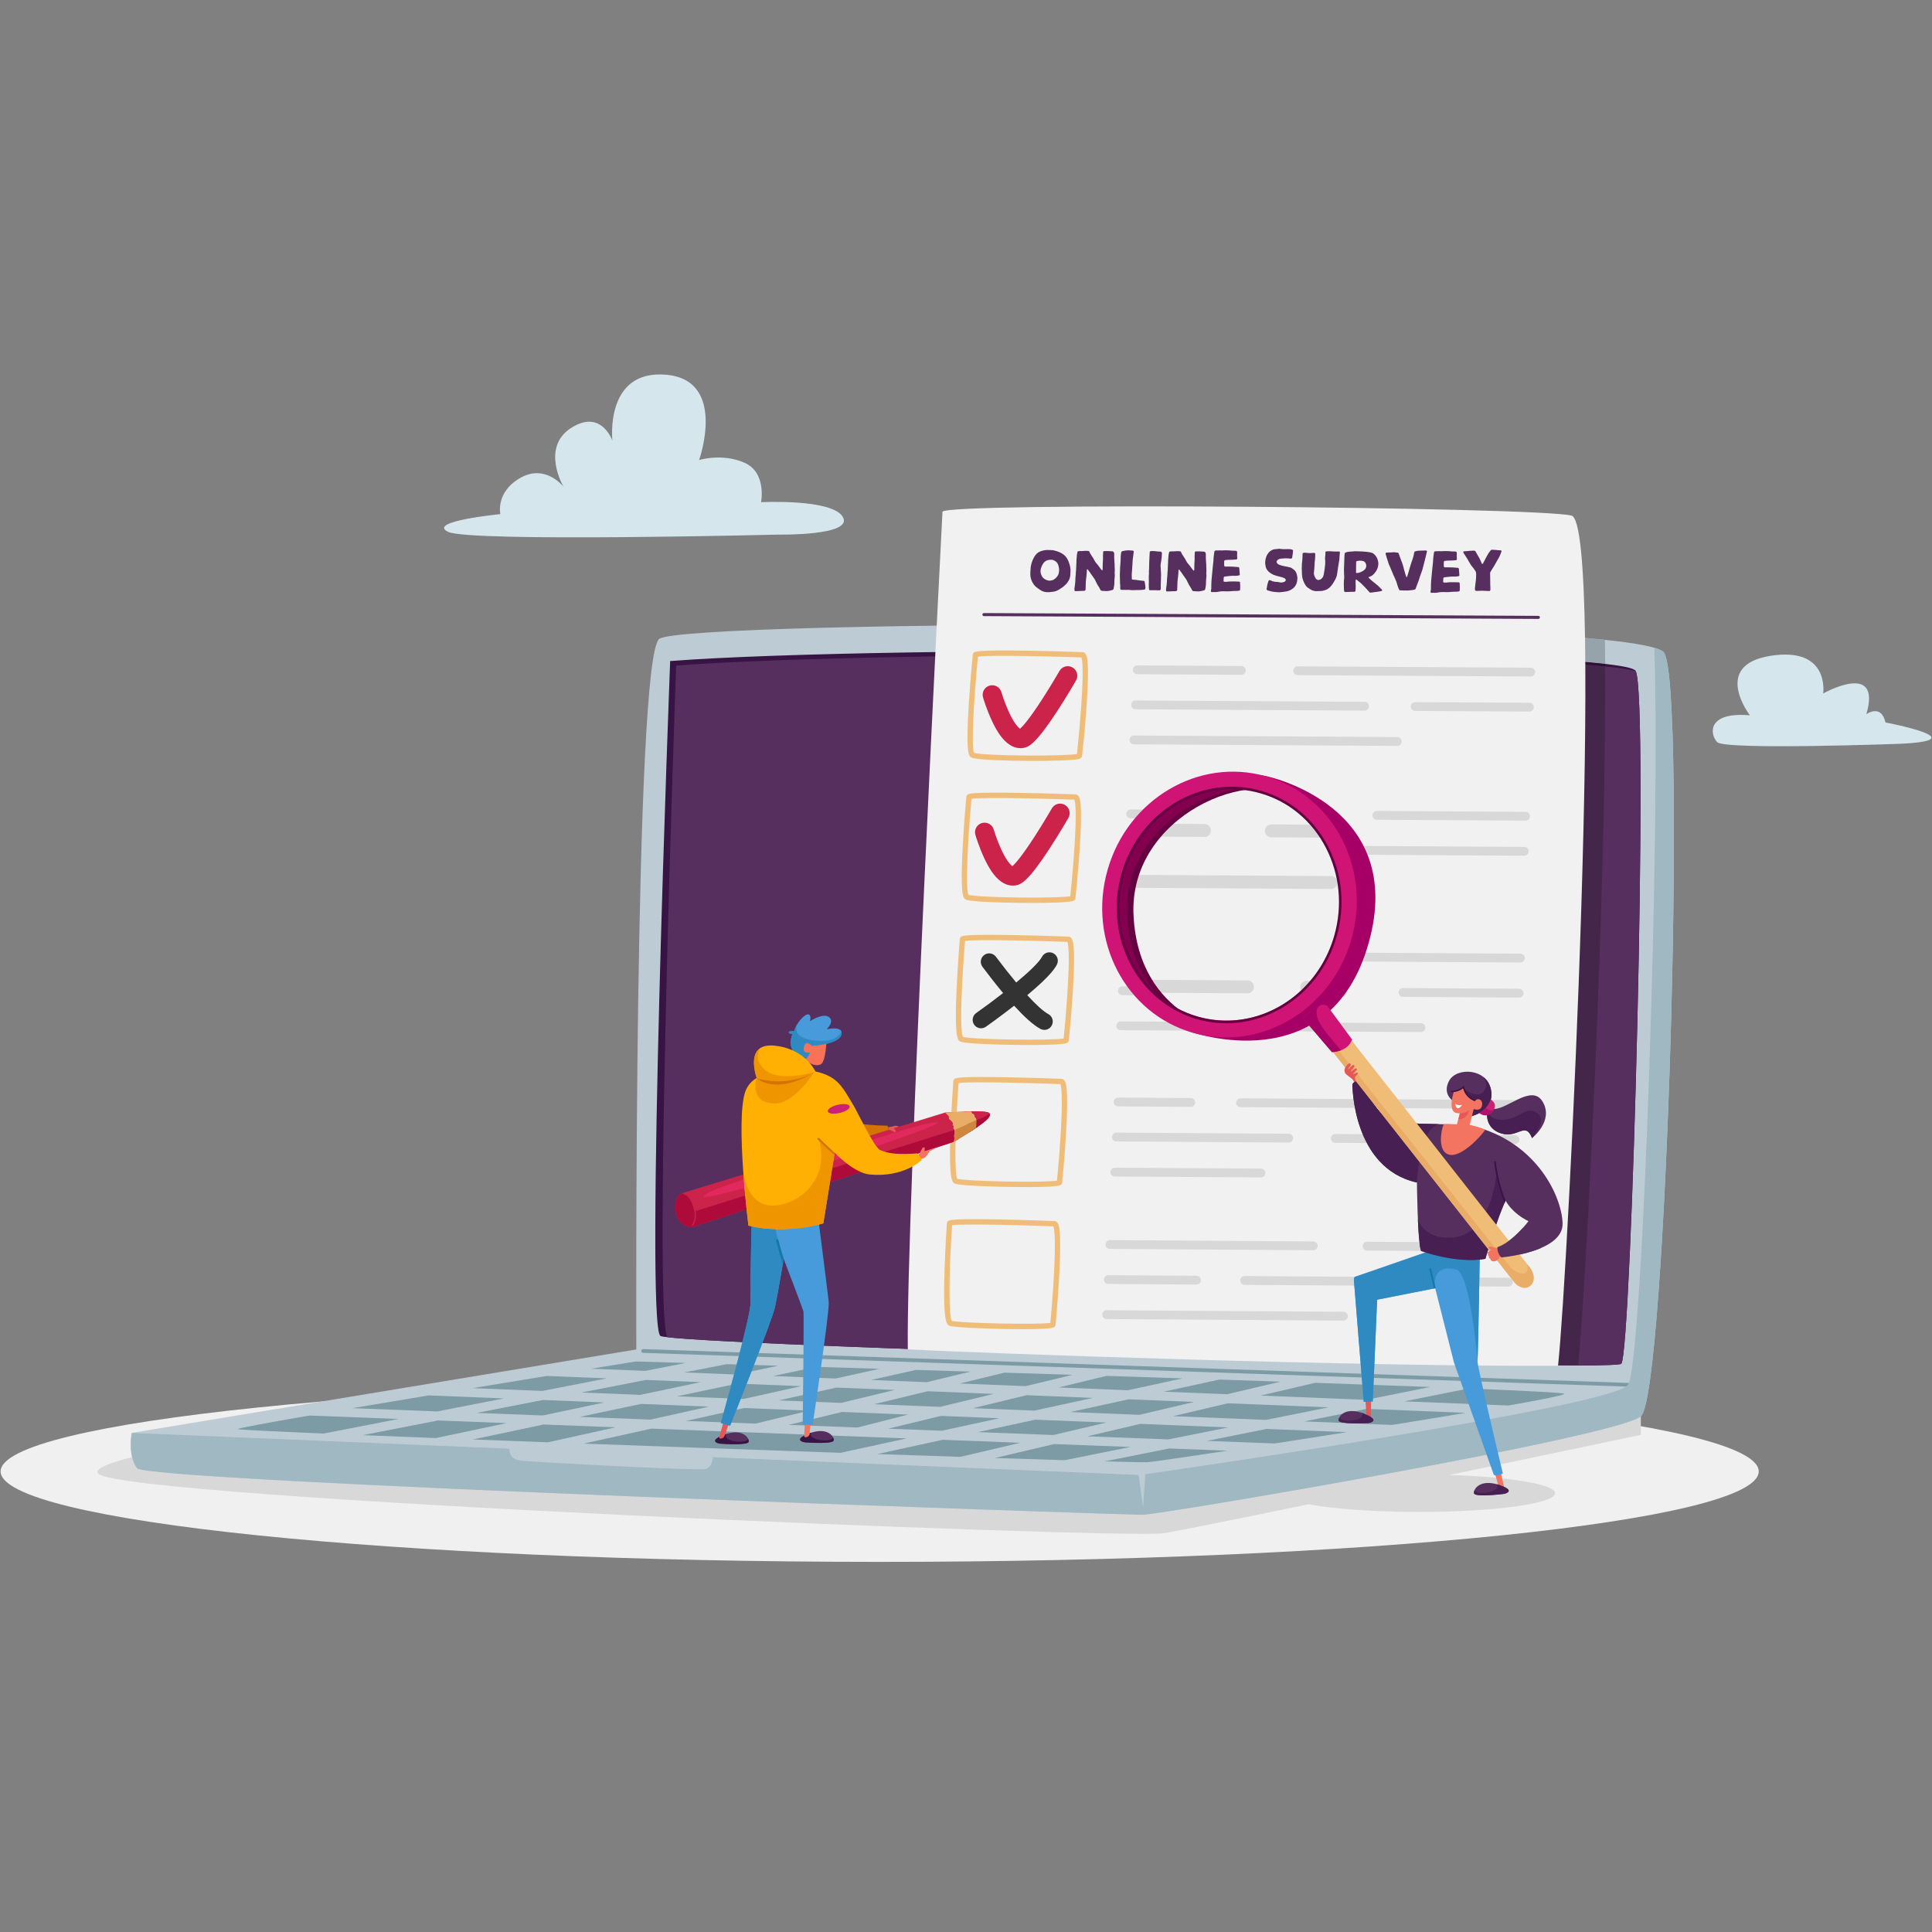 <svg xmlns="http://www.w3.org/2000/svg" xmlns:xlink="http://www.w3.org/1999/xlink" width="1280" zoomAndPan="magnify" viewBox="0 0 960 960" height="1280" preserveAspectRatio="xMidYMid meet" version="1.0"><rect x="0" y="0" width="960" height="960" fill="#808080" stroke="none"/><defs><clipPath id="87414799a4"><path d="M 851 325 L 959.711 325 L 959.711 370.934 L 851 370.934 Z M 851 325 " clip-rule="nonzero"/></clipPath><clipPath id="aa2b6a5263"><path d="M 0.305 686.051 L 874 686.051 L 874 776.09 L 0.305 776.09 Z M 0.305 686.051 " clip-rule="nonzero"/></clipPath></defs><g clip-path="url(#87414799a4)"><path fill="#d6e6ed" d="M 944.754 369.562 C 944.754 369.562 857.039 372.82 853.238 368.75 C 849.434 364.676 848.348 353.547 869.527 355.449 C 869.527 355.449 850.246 330.477 879.848 325.859 C 909.445 321.246 905.922 344.59 905.922 344.59 C 905.922 344.59 935.25 328.031 927.375 354.906 C 927.375 354.906 934.711 349.477 936.883 358.977 C 936.883 358.977 982.508 367.664 944.754 369.562 " fill-opacity="1" fill-rule="nonzero"/></g><path fill="#d6e6ed" d="M 386.906 265.637 C 386.906 265.637 423.91 266.305 418.879 257.008 C 413.848 247.703 378.184 249.535 378.184 249.535 C 378.184 249.535 381.062 234.812 369.914 229.922 C 358.77 225.031 347.387 228.594 347.387 228.594 C 347.387 228.594 361.535 188.809 330.93 186.199 C 300.328 183.59 304.285 218.941 304.285 218.941 C 304.285 218.941 298.73 202.93 283.652 212.73 C 268.57 222.535 280.023 241.883 280.023 241.883 C 280.023 241.883 271.176 230.359 258.637 237.414 C 246.102 244.469 248.617 255.461 248.617 255.461 C 248.617 255.461 211.848 259.023 222.633 264.258 C 233.422 269.492 386.906 265.637 386.906 265.637 " fill-opacity="1" fill-rule="nonzero"/><g clip-path="url(#aa2b6a5263)"><path fill="#f0f0f0" d="M 873.906 731.145 C 873.906 755.965 678.344 776.09 437.105 776.09 C 195.867 776.09 0.305 755.965 0.305 731.145 C 0.305 706.324 195.867 686.203 437.105 686.203 C 678.344 686.203 873.906 706.324 873.906 731.145 " fill-opacity="1" fill-rule="nonzero"/></g><path fill="#d8d8d8" d="M 79.254 720.93 C 79.254 720.93 43.844 727.816 48.887 732.312 C 62.934 744.832 553.715 764.559 577.629 761.902 C 589.844 760.547 815.32 712.965 815.32 712.965 L 815.32 703.828 L 79.254 720.93 " fill-opacity="1" fill-rule="nonzero"/><path fill="#bdccd4" d="M 826.914 324.367 C 838.125 342.289 828.035 693.316 815.332 703.773 C 802.633 714.227 576.219 752.688 567.625 752.688 C 559.031 752.688 72.961 736.262 68.105 729.539 C 63.246 722.816 65.488 711.988 65.488 711.988 L 316.184 670.535 C 316.184 670.535 314.875 327.164 327.578 317.457 C 340.281 307.75 815.707 306.441 826.914 324.367 " fill-opacity="1" fill-rule="nonzero"/><path fill="#7c9ba5" d="M 567.625 318.086 C 566.57 320.164 564.195 321.078 562.32 320.129 C 560.445 319.176 559.781 316.723 560.836 314.645 C 561.891 312.566 564.266 311.652 566.141 312.605 C 568.016 313.555 568.676 316.012 567.625 318.086 " fill-opacity="1" fill-rule="nonzero"/><path fill="#085d77" d="M 566.844 317.352 C 566.238 318.543 564.875 319.062 563.801 318.52 C 562.727 317.977 562.348 316.57 562.953 315.379 C 563.555 314.188 564.918 313.668 565.992 314.211 C 567.062 314.754 567.449 316.164 566.844 317.352 " fill-opacity="1" fill-rule="nonzero"/><path fill="#cfdce2" d="M 560.469 314.145 C 560.469 314.145 558.688 317.895 561.258 320.07 C 563.828 322.242 567.781 320.465 568.375 317.105 C 568.375 317.105 568.18 321.652 564.227 321.848 C 560.664 322.023 557.703 319.082 560.469 314.145 " fill-opacity="1" fill-rule="nonzero"/><path fill="#371443" d="M 332.996 328.473 C 332.996 328.473 320.371 658.332 328.141 663.812 C 334.492 668.297 801.508 682.109 805.617 677.629 C 810.73 672.059 819.445 344.531 812.719 333.328 C 805.992 322.125 439.852 320.258 332.996 328.473 " fill-opacity="1" fill-rule="nonzero"/><path fill="#562f5e" d="M 805.617 677.629 C 810.703 672.082 819.355 347.746 812.812 333.52 C 779.598 323.543 438.539 322.832 335.984 330.715 C 335.984 330.715 324.469 649.395 331.531 664.453 C 374.379 669.465 801.688 681.914 805.617 677.629 " fill-opacity="1" fill-rule="nonzero"/><path fill="#7c9ba5" d="M 808.984 689.023 L 808.953 689.016 L 319.516 672.219 C 319 672.199 318.594 671.766 318.613 671.25 C 318.633 670.734 319.066 670.336 319.578 670.348 L 809.02 687.156 C 809.531 687.172 809.934 687.602 809.914 688.117 C 809.898 688.625 809.484 689.023 808.984 689.023 " fill-opacity="1" fill-rule="nonzero"/><path fill="#9fb8c1" d="M 826.914 324.367 C 826.363 323.484 824.676 322.648 821.984 321.855 C 825.273 404.113 816.453 676.883 808.98 688.086 C 801.504 699.289 569.121 732.527 569.121 732.527 L 568 748.957 L 565.762 732.898 L 354.277 724.062 C 353.777 727.191 353.07 728.723 350.93 729.91 C 349.027 730.969 265.746 726.551 259.02 725.805 C 254.785 725.336 253.289 723.41 253.039 719.84 L 65.484 712.004 C 65.41 712.379 63.332 722.934 68.105 729.539 C 72.961 736.262 559.031 752.688 567.625 752.688 C 576.219 752.688 802.633 714.227 815.332 703.773 C 828.035 693.316 838.125 342.289 826.914 324.367 " fill-opacity="1" fill-rule="nonzero"/><path fill="#7c9ba5" d="M 593.371 696.621 L 560.828 695.309 L 531.75 701.641 L 566.121 703.016 L 593.371 696.621 " fill-opacity="1" fill-rule="nonzero"/><path fill="#7c9ba5" d="M 605.883 685.504 L 578.227 691.523 L 609.684 692.785 L 636.336 686.527 C 626.418 686.191 616.23 685.848 605.883 685.504 " fill-opacity="1" fill-rule="nonzero"/><path fill="#7c9ba5" d="M 660.156 699.301 L 610.113 697.289 L 582.871 703.688 L 629.016 705.535 L 660.156 699.301 " fill-opacity="1" fill-rule="nonzero"/><path fill="#7c9ba5" d="M 549.805 706.848 L 514.348 705.434 L 485.938 711.613 L 523.402 713.047 L 549.805 706.848 " fill-opacity="1" fill-rule="nonzero"/><path fill="#7c9ba5" d="M 526.008 689.426 L 560.441 690.812 L 587.582 684.902 C 575.102 684.492 562.453 684.082 549.789 683.68 L 526.008 689.426 " fill-opacity="1" fill-rule="nonzero"/><path fill="#7c9ba5" d="M 432.738 685.684 L 460.5 686.797 L 482.23 681.543 C 473.047 681.258 464.012 680.98 455.188 680.707 L 432.738 685.684 " fill-opacity="1" fill-rule="nonzero"/><path fill="#7c9ba5" d="M 496.547 704.719 L 467.566 703.559 L 441.312 709.906 L 468.023 710.93 L 496.547 704.719 " fill-opacity="1" fill-rule="nonzero"/><path fill="#7c9ba5" d="M 476.855 687.453 L 509.652 688.77 L 532.945 683.137 C 521.59 682.777 510.273 682.422 499.113 682.07 L 476.855 687.453 " fill-opacity="1" fill-rule="nonzero"/><path fill="#7c9ba5" d="M 384.164 683.73 L 415.211 684.98 L 437.004 680.148 C 426.082 679.812 415.586 679.496 405.648 679.191 L 384.164 683.73 " fill-opacity="1" fill-rule="nonzero"/><path fill="#7c9ba5" d="M 352.23 698.945 L 318.551 697.598 L 288.059 704.039 L 323.184 705.387 L 352.23 698.945 " fill-opacity="1" fill-rule="nonzero"/><path fill="#7c9ba5" d="M 236.828 702.078 L 269.707 703.336 L 300.324 696.867 L 269.812 695.645 L 236.828 702.078 " fill-opacity="1" fill-rule="nonzero"/><path fill="#7c9ba5" d="M 369.766 699.645 L 340.836 706.062 L 375.379 707.383 L 402.027 700.934 L 369.766 699.645 " fill-opacity="1" fill-rule="nonzero"/><path fill="#7c9ba5" d="M 434.305 697.742 L 467.121 699.059 L 493.746 692.617 L 460.945 691.301 L 434.305 697.742 " fill-opacity="1" fill-rule="nonzero"/><path fill="#7c9ba5" d="M 543.043 694.598 L 510.098 693.273 L 483.477 699.711 L 513.953 700.93 L 543.043 694.598 " fill-opacity="1" fill-rule="nonzero"/><path fill="#7c9ba5" d="M 451.207 702.902 L 418.391 701.59 L 391.836 708.012 L 426.086 709.324 L 451.207 702.902 " fill-opacity="1" fill-rule="nonzero"/><path fill="#7c9ba5" d="M 336.395 693.824 L 369.367 695.148 L 398.086 688.777 L 366.324 687.504 L 336.395 693.824 " fill-opacity="1" fill-rule="nonzero"/><path fill="#7c9ba5" d="M 386.902 695.848 L 417.945 697.09 L 444.598 690.645 L 415.613 689.48 L 386.902 695.848 " fill-opacity="1" fill-rule="nonzero"/><path fill="#7c9ba5" d="M 580.918 719.734 L 548.902 726.145 C 561.367 726.488 569.012 726.641 570.242 726.547 C 572.891 726.355 588.449 724.105 609.949 720.844 L 580.918 719.734 " fill-opacity="1" fill-rule="nonzero"/><path fill="#7c9ba5" d="M 669.316 711.629 L 629.375 710.035 L 599.723 715.969 L 633.371 717.258 C 644.809 715.488 657.023 713.578 669.316 711.629 " fill-opacity="1" fill-rule="nonzero"/><path fill="#7c9ba5" d="M 653.434 687.113 L 626.418 693.461 L 678.809 695.562 L 710.664 689.184 C 693.719 688.535 674.328 687.84 653.434 687.113 " fill-opacity="1" fill-rule="nonzero"/><path fill="#7c9ba5" d="M 679.164 700.062 L 648.039 706.293 L 691.758 708.043 C 704.605 705.969 717.062 703.926 728.316 702.035 L 679.164 700.062 " fill-opacity="1" fill-rule="nonzero"/><path fill="#7c9ba5" d="M 610.352 709.27 L 566.555 707.52 L 540.258 713.695 L 580.559 715.238 L 610.352 709.27 " fill-opacity="1" fill-rule="nonzero"/><path fill="#7c9ba5" d="M 729.754 689.934 L 697.82 696.324 L 749.477 698.398 C 766.508 695.391 777.496 693.188 777.227 692.566 C 777.008 692.047 758.805 691.109 729.754 689.934 " fill-opacity="1" fill-rule="nonzero"/><path fill="#7c9ba5" d="M 561.762 719.004 L 523.836 717.547 L 494.363 724.473 C 507.199 724.891 518.859 725.258 528.98 725.566 L 561.762 719.004 " fill-opacity="1" fill-rule="nonzero"/><path fill="#7c9ba5" d="M 198.031 705.078 L 153.676 703.379 C 132.461 707.047 117.965 709.711 118.168 710.117 C 118.312 710.402 134.586 711.211 160.887 712.32 L 198.031 705.078 " fill-opacity="1" fill-rule="nonzero"/><path fill="#7c9ba5" d="M 320.59 681.18 L 340.77 677.246 C 324.996 676.777 315.812 676.512 315.812 676.512 C 315.812 676.512 307.254 677.898 293.715 680.102 L 320.59 681.18 " fill-opacity="1" fill-rule="nonzero"/><path fill="#7c9ba5" d="M 450.504 714.742 L 323.59 709.887 L 290.012 717.328 C 332 718.875 376.641 720.473 417.668 721.891 L 450.504 714.742 " fill-opacity="1" fill-rule="nonzero"/><path fill="#7c9ba5" d="M 217.258 701.328 L 250.383 694.871 L 212.98 693.371 C 199.965 695.535 187.043 697.699 175.117 699.715 L 217.258 701.328 " fill-opacity="1" fill-rule="nonzero"/><path fill="#7c9ba5" d="M 234.793 689.762 L 269.469 691.148 L 301.52 684.902 L 271.668 683.703 C 260.438 685.539 247.828 687.609 234.793 689.762 " fill-opacity="1" fill-rule="nonzero"/><path fill="#7c9ba5" d="M 288.898 691.926 L 318.172 693.098 L 348.109 686.77 L 320.934 685.68 L 288.898 691.926 " fill-opacity="1" fill-rule="nonzero"/><path fill="#7c9ba5" d="M 506.984 716.906 L 468.422 715.43 L 435.859 722.516 C 450.328 723.012 464.199 723.477 477.164 723.91 L 506.984 716.906 " fill-opacity="1" fill-rule="nonzero"/><path fill="#7c9ba5" d="M 340.008 681.961 L 365.949 683 L 386.684 678.621 C 377.43 678.344 368.844 678.086 361.082 677.852 L 340.008 681.961 " fill-opacity="1" fill-rule="nonzero"/><path fill="#7c9ba5" d="M 305.938 709.211 L 270.094 707.836 L 234.938 715.266 C 246.906 715.723 259.418 716.191 272.273 716.672 L 305.938 709.211 " fill-opacity="1" fill-rule="nonzero"/><path fill="#7c9ba5" d="M 216.602 714.559 L 251.742 707.133 L 217.605 705.828 L 180.207 713.121 C 191.293 713.566 203.523 714.055 216.602 714.559 " fill-opacity="1" fill-rule="nonzero"/><path fill="#cccccc" d="M 475.379 310.77 C 485.301 310.664 495.469 310.586 505.832 310.531 C 495.477 310.586 485.297 310.664 475.379 310.77 M 505.855 310.531 C 505.891 310.531 505.926 310.531 505.961 310.531 C 505.93 310.531 505.887 310.531 505.855 310.531 " fill-opacity="1" fill-rule="nonzero"/><path fill="#97a3aa" d="M 797.598 329.891 C 759.742 325.59 656.984 323.402 554.965 323.402 C 527.754 323.402 500.594 323.555 474.73 323.871 C 474.953 319.328 475.172 314.961 475.379 310.77 C 485.297 310.664 495.477 310.586 505.832 310.531 C 505.84 310.531 505.844 310.531 505.855 310.531 C 505.887 310.531 505.93 310.531 505.957 310.531 C 517.164 310.469 528.586 310.441 540.109 310.441 C 639.457 310.441 746.812 312.688 797.465 317.938 C 797.523 321.789 797.566 325.777 797.598 329.891 M 560.469 314.145 C 557.777 318.941 560.504 321.855 563.914 321.855 C 564.02 321.855 564.121 321.852 564.223 321.848 C 568.176 321.648 568.371 317.105 568.371 317.105 C 567.961 319.449 565.91 321.023 563.836 321.023 C 562.941 321.023 562.039 320.727 561.254 320.07 C 558.688 317.898 560.469 314.145 560.469 314.145 M 564.559 312.23 C 563.086 312.23 561.609 313.125 560.836 314.645 C 559.781 316.723 560.449 319.176 562.32 320.125 C 562.824 320.383 563.363 320.504 563.906 320.504 C 565.379 320.504 566.855 319.605 567.625 318.086 C 568.68 316.012 568.016 313.555 566.141 312.605 C 565.633 312.348 565.094 312.23 564.559 312.23 " fill-opacity="1" fill-rule="nonzero"/><path fill="#637c84" d="M 563.906 320.504 C 563.363 320.504 562.824 320.383 562.32 320.129 C 560.445 319.176 559.781 316.723 560.836 314.645 C 561.605 313.125 563.086 312.23 564.555 312.23 C 565.094 312.23 565.633 312.348 566.141 312.605 C 568.016 313.555 568.676 316.012 567.625 318.086 C 566.855 319.605 565.379 320.504 563.906 320.504 M 565.082 313.996 C 564.242 313.996 563.395 314.508 562.953 315.379 C 562.348 316.57 562.727 317.977 563.801 318.52 C 564.094 318.668 564.402 318.738 564.711 318.738 C 565.555 318.738 566.402 318.223 566.844 317.352 C 567.449 316.164 567.062 314.754 565.992 314.211 C 565.703 314.062 565.391 313.996 565.082 313.996 " fill-opacity="1" fill-rule="nonzero"/><path fill="#064a5f" d="M 564.711 318.738 C 564.402 318.738 564.094 318.668 563.801 318.52 C 562.727 317.977 562.348 316.57 562.953 315.379 C 563.395 314.508 564.242 313.996 565.082 313.996 C 565.391 313.996 565.703 314.062 565.992 314.211 C 567.062 314.754 567.449 316.164 566.844 317.352 C 566.402 318.223 565.555 318.738 564.711 318.738 " fill-opacity="1" fill-rule="nonzero"/><path fill="#a6b0b5" d="M 563.918 321.855 C 560.5 321.855 557.777 318.938 560.469 314.145 C 560.469 314.145 558.688 317.895 561.258 320.07 C 562.035 320.723 562.941 321.02 563.84 321.02 C 565.914 321.02 567.961 319.449 568.375 317.105 C 568.375 317.105 568.18 321.652 564.227 321.848 C 564.121 321.848 564.02 321.855 563.918 321.855 " fill-opacity="1" fill-rule="nonzero"/><path fill="#2c1036" d="M 797.605 331.133 C 759.461 327.258 665.52 325.352 569.938 325.352 C 537.668 325.352 505.195 325.57 474.625 326 C 474.656 325.289 474.695 324.574 474.73 323.867 C 500.594 323.555 527.754 323.398 554.969 323.398 C 656.984 323.398 759.742 325.59 797.598 329.891 C 797.602 330.305 797.602 330.719 797.605 331.133 " fill-opacity="1" fill-rule="nonzero"/><path fill="#45264b" d="M 784.203 678.383 L 460.938 670.543 C 460.488 620.359 469.445 430.73 474.629 326 C 505.195 325.57 537.664 325.352 569.938 325.352 C 665.523 325.352 759.461 327.258 797.609 331.133 C 798.316 441.531 788.031 640.723 784.203 678.383 " fill-opacity="1" fill-rule="nonzero"/><path fill="#f1f1f1" d="M 774.18 678.641 C 779.316 631.773 797.613 260.305 780.844 256.188 C 763.055 251.816 469.215 249.477 468.312 254.289 C 468.312 254.289 450.254 602.574 451.078 670.473 C 485.012 672.371 677.836 679.199 774.18 678.641 " fill-opacity="1" fill-rule="nonzero"/><path fill="#f0bd78" d="M 485.988 325.098 L 485.988 325.102 Z M 485.988 325.102 C 485.992 325.148 486.004 325.191 486.008 325.238 C 486.004 325.191 485.996 325.148 485.988 325.102 Z M 484.078 374.203 Z M 484.012 374.09 C 485.695 374.672 494.867 375.301 509.742 375.418 C 523.129 375.52 532.668 375.121 535.113 374.652 C 535.426 371.844 536.465 361.805 537.203 351.461 C 538.582 332.07 537.734 327.656 537.352 326.676 C 530.352 326.367 491.691 325.309 485.938 326.285 C 483.82 347.82 482.555 371.164 484.012 374.09 Z M 513.707 378.086 C 511.949 378.086 510.551 378.078 509.766 378.07 C 502.422 378.016 485.066 377.734 482.582 376.355 C 481.465 375.734 479.785 374.801 481.395 349.523 C 482.133 337.984 483.246 326.512 483.359 325.359 C 483.363 325.031 483.477 324.707 483.699 324.449 C 484.297 323.738 484.973 322.934 510.383 323.324 C 522.672 323.52 535.801 323.941 537.91 324.047 C 538.438 324.07 538.926 324.328 539.289 324.766 C 539.969 325.586 541.555 327.504 539.867 351.441 C 539.027 363.305 537.781 374.875 537.66 375.742 C 537.617 376.031 537.449 376.566 536.77 376.906 C 534.688 377.945 521.039 378.086 513.707 378.086 " fill-opacity="1" fill-rule="nonzero"/><path fill="#f0bd78" d="M 482.77 395.73 L 482.773 395.73 Z M 482.773 395.734 Z M 482.773 395.734 C 482.781 395.777 482.785 395.82 482.793 395.863 C 482.785 395.82 482.781 395.777 482.773 395.734 Z M 481.297 444.754 L 481.301 444.754 Z M 481.227 444.641 C 482.93 445.184 492.172 445.82 506.684 445.98 C 520.41 446.133 529.441 445.77 531.816 445.32 C 532.117 442.516 533.121 432.438 533.816 422.133 C 535.121 402.723 534.25 398.324 533.863 397.352 C 525.453 396.965 488.359 395.98 482.73 396.918 C 480.781 418.426 479.715 441.734 481.227 444.641 Z M 512.773 448.672 C 510.309 448.672 508.195 448.652 506.832 448.637 C 501.172 448.578 482.492 448.277 479.875 446.953 C 478.723 446.375 476.973 445.496 478.375 420.184 C 479.012 408.637 480.039 397.137 480.145 395.996 C 480.145 395.664 480.266 395.34 480.484 395.074 C 481.082 394.367 481.758 393.559 507.031 393.98 C 519.957 394.191 532.648 394.633 534.422 394.719 C 534.945 394.746 535.434 395.004 535.801 395.445 C 536.48 396.266 538.078 398.191 536.48 422.113 C 535.688 433.961 534.473 445.613 534.363 446.41 C 534.324 446.691 534.16 447.215 533.512 447.555 C 531.707 448.5 520.527 448.672 512.773 448.672 " fill-opacity="1" fill-rule="nonzero"/><path fill="#f0bd78" d="M 479.555 466.359 L 479.555 466.363 Z M 479.555 466.363 C 479.566 466.406 479.574 466.453 479.578 466.496 C 479.574 466.453 479.566 466.406 479.555 466.363 Z M 478.516 515.309 L 478.52 515.309 Z M 478.449 515.199 C 482.727 516.562 522.75 517.16 528.516 515.992 C 528.809 513.227 529.766 503.273 530.43 492.801 C 531.656 473.383 530.77 468.996 530.375 468.027 C 523.133 467.699 485.27 466.586 479.523 467.543 C 479.297 470.301 478.539 479.965 478.055 489.883 C 477.059 510.281 478.027 514.383 478.449 515.199 Z M 511.66 519.258 C 508.668 519.258 505.902 519.23 503.895 519.203 C 499.914 519.148 479.93 518.809 477.176 517.555 C 475.98 517.012 474.164 516.188 475.352 490.84 C 475.891 479.285 476.836 467.766 476.93 466.633 C 476.926 466.297 477.047 465.973 477.27 465.707 C 477.863 464.996 478.539 464.191 503.68 464.633 C 516.391 464.855 529.121 465.305 530.934 465.395 C 531.457 465.418 531.949 465.68 532.316 466.121 C 533 466.945 534.594 468.875 533.094 492.785 C 532.332 504.84 531.172 516.32 531.066 517.078 C 531.027 517.352 530.871 517.863 530.25 518.203 C 528.672 519.07 519.402 519.258 511.66 519.258 " fill-opacity="1" fill-rule="nonzero"/><path fill="#f0bd78" d="M 476.34 536.988 L 476.34 536.992 Z M 476.34 536.992 C 476.352 537.035 476.359 537.082 476.367 537.125 C 476.359 537.082 476.352 537.035 476.34 536.992 Z M 475.734 585.863 Z M 475.664 585.754 C 477.453 586.242 486.961 586.863 500.578 587.109 C 514.023 587.348 522.867 587.066 525.219 586.648 C 525.5 583.863 526.426 573.855 527.043 563.473 C 528.195 544.035 527.289 539.664 526.891 538.699 C 519.094 538.344 482.004 537.234 476.312 538.172 C 474.266 565.266 474.371 583.406 475.664 585.754 Z M 510.336 589.859 C 506.988 589.859 503.672 589.82 500.949 589.773 C 498.543 589.73 477.363 589.332 474.48 588.152 C 473.188 587.625 472.391 585.895 472.137 578.59 C 471.992 574.383 472.055 568.629 472.328 561.5 C 472.773 549.934 473.629 538.395 473.711 537.27 C 473.711 536.934 473.828 536.605 474.055 536.336 C 474.648 535.625 475.324 534.82 500.328 535.285 C 512.789 535.516 525.586 535.977 527.441 536.07 C 527.969 536.094 528.461 536.352 528.828 536.797 C 529.512 537.621 531.117 539.555 529.707 563.457 C 529.023 574.969 527.906 586.758 527.77 587.746 C 527.734 588.012 527.582 588.512 526.988 588.852 C 525.602 589.652 517.891 589.859 510.336 589.859 " fill-opacity="1" fill-rule="nonzero"/><path fill="#f0bd78" d="M 473.125 607.621 Z M 473.125 607.621 C 473.137 607.664 473.145 607.711 473.152 607.758 C 473.145 607.711 473.137 607.664 473.125 607.621 Z M 472.949 656.418 L 472.953 656.418 Z M 472.879 656.312 C 477.395 657.531 516.367 658.297 521.914 657.316 C 522.191 654.555 523.074 644.652 523.656 634.145 C 524.734 614.691 523.805 610.332 523.402 609.375 C 515.441 609.004 478.785 607.879 473.102 608.801 C 471.266 635.887 471.539 653.996 472.879 656.312 Z M 508.789 660.461 C 505.25 660.461 501.496 660.41 498 660.34 C 489.398 660.16 474.195 659.625 471.781 658.746 C 470.441 658.262 469.602 656.547 469.27 649.238 C 469.082 645.039 469.094 639.289 469.309 632.16 C 469.652 620.586 470.422 609.023 470.5 607.91 C 470.492 607.57 470.613 607.234 470.84 606.965 C 471.438 606.254 472.109 605.453 496.977 605.938 C 509.168 606.176 521.797 606.633 523.953 606.742 C 524.328 606.762 524.871 606.902 525.344 607.473 C 526.027 608.301 527.637 610.238 526.316 634.129 C 525.672 645.797 524.602 657.465 524.473 658.414 C 524.438 658.676 524.289 659.164 523.727 659.504 C 522.504 660.238 516.113 660.461 508.789 660.461 " fill-opacity="1" fill-rule="nonzero"/><path fill="#d8d8d8" d="M 760.582 336.152 L 760.566 336.152 L 644.816 335.48 C 643.605 335.473 642.625 334.484 642.637 333.273 C 642.641 332.07 643.617 331.098 644.824 331.098 L 644.84 331.098 L 760.594 331.77 C 761.805 331.777 762.781 332.766 762.773 333.977 C 762.77 335.18 761.789 336.152 760.582 336.152 " fill-opacity="1" fill-rule="nonzero"/><path fill="#d8d8d8" d="M 616.84 335.316 L 616.828 335.316 L 565.09 335.012 C 563.879 335.008 562.906 334.02 562.91 332.809 C 562.922 331.605 563.895 330.633 565.102 330.633 L 565.117 330.633 L 616.852 330.934 C 618.066 330.938 619.043 331.93 619.035 333.137 C 619.027 334.344 618.047 335.316 616.84 335.316 " fill-opacity="1" fill-rule="nonzero"/><path fill="#d8d8d8" d="M 759.941 353.586 L 759.934 353.586 L 703.211 353.254 C 702 353.246 701.023 352.258 701.031 351.047 C 701.043 349.844 702.02 348.867 703.219 348.867 L 703.238 348.867 L 759.957 349.199 C 761.168 349.207 762.145 350.195 762.133 351.406 C 762.129 352.609 761.148 353.586 759.941 353.586 " fill-opacity="1" fill-rule="nonzero"/><path fill="#d8d8d8" d="M 678.07 353.105 L 678.062 353.105 L 564.266 352.441 C 563.055 352.434 562.082 351.445 562.09 350.234 C 562.094 349.027 563.078 348.059 564.281 348.059 L 564.289 348.059 L 678.086 348.727 C 679.301 348.734 680.273 349.719 680.266 350.926 C 680.262 352.137 679.277 353.105 678.07 353.105 " fill-opacity="1" fill-rule="nonzero"/><path fill="#d8d8d8" d="M 694.301 370.633 L 694.285 370.633 L 563.449 369.859 C 562.238 369.855 561.262 368.867 561.266 367.656 C 561.273 366.449 562.258 365.48 563.461 365.48 L 563.473 365.48 L 694.312 366.25 C 695.523 366.258 696.5 367.242 696.488 368.453 C 696.484 369.66 695.508 370.633 694.301 370.633 " fill-opacity="1" fill-rule="nonzero"/><path fill="#d8d8d8" d="M 758.023 407.773 L 758.016 407.773 L 684.148 407.336 C 682.938 407.328 681.961 406.34 681.969 405.129 C 681.977 403.926 682.957 402.949 684.164 402.949 L 684.176 402.953 L 758.039 403.395 C 759.246 403.398 760.223 404.387 760.215 405.598 C 760.211 406.805 759.227 407.773 758.023 407.773 " fill-opacity="1" fill-rule="nonzero"/><path fill="#d8d8d8" d="M 659.828 407.191 L 659.812 407.191 L 561.809 406.605 C 560.594 406.598 559.621 405.609 559.629 404.402 C 559.637 403.195 560.617 402.223 561.816 402.223 L 561.832 402.223 L 659.836 402.809 C 661.051 402.816 662.023 403.801 662.016 405.012 C 662.012 406.219 661.035 407.191 659.828 407.191 " fill-opacity="1" fill-rule="nonzero"/><path fill="#d8d8d8" d="M 757.391 425.207 L 757.371 425.207 L 638.73 424.492 C 637.52 424.488 636.543 423.5 636.551 422.289 C 636.559 421.082 637.535 420.113 638.742 420.113 L 638.754 420.113 L 757.398 420.824 C 758.609 420.832 759.59 421.82 759.578 423.031 C 759.574 424.234 758.59 425.207 757.391 425.207 " fill-opacity="1" fill-rule="nonzero"/><path fill="#d8d8d8" d="M 616.031 424.355 L 616.02 424.355 L 560.988 424.027 C 559.781 424.02 558.801 423.031 558.812 421.82 C 558.816 420.613 559.797 419.641 561 419.641 L 561.012 419.641 L 616.047 419.973 C 617.258 419.98 618.234 420.969 618.227 422.18 C 618.219 423.383 617.238 424.355 616.031 424.355 " fill-opacity="1" fill-rule="nonzero"/><path fill="#d8d8d8" d="M 659.02 442.047 L 659.008 442.047 L 560.164 441.449 C 558.957 441.441 557.98 440.453 557.988 439.246 C 557.992 438.039 558.973 437.066 560.18 437.066 L 560.195 437.066 L 659.031 437.664 C 660.242 437.672 661.215 438.66 661.207 439.871 C 661.199 441.074 660.223 442.047 659.02 442.047 " fill-opacity="1" fill-rule="nonzero"/><path fill="#d8d8d8" d="M 755.469 478.262 L 755.453 478.262 L 653.324 477.633 C 652.117 477.629 651.141 476.641 651.148 475.43 C 651.156 474.223 652.137 473.25 653.34 473.25 L 653.355 473.25 L 755.48 473.879 C 756.695 473.887 757.672 474.871 757.66 476.082 C 757.656 477.289 756.676 478.262 755.469 478.262 " fill-opacity="1" fill-rule="nonzero"/><path fill="#d8d8d8" d="M 630.629 477.496 L 630.613 477.496 L 558.527 477.055 C 557.316 477.047 556.344 476.059 556.344 474.848 C 556.355 473.645 557.336 472.672 558.543 472.672 L 558.555 472.672 L 630.645 473.113 C 631.852 473.121 632.832 474.105 632.824 475.316 C 632.816 476.523 631.832 477.496 630.629 477.496 " fill-opacity="1" fill-rule="nonzero"/><path fill="#d8d8d8" d="M 754.824 495.695 L 754.816 495.695 L 697.125 495.34 C 695.914 495.332 694.938 494.344 694.949 493.133 C 694.953 491.93 695.934 490.957 697.133 490.957 L 697.148 490.957 L 754.84 491.312 C 756.047 491.316 757.027 492.305 757.02 493.516 C 757.012 494.719 756.035 495.695 754.824 495.695 " fill-opacity="1" fill-rule="nonzero"/><path fill="#d8d8d8" d="M 667.129 495.152 L 667.113 495.152 L 557.699 494.48 C 556.492 494.473 555.516 493.484 555.523 492.273 C 555.531 491.066 556.508 490.094 557.715 490.094 L 557.73 490.094 L 667.141 490.77 C 668.352 490.777 669.328 491.766 669.32 492.977 C 669.312 494.18 668.332 495.152 667.129 495.152 " fill-opacity="1" fill-rule="nonzero"/><path fill="#d8d8d8" d="M 706.062 512.828 L 706.047 512.828 L 556.883 511.902 C 555.672 511.891 554.695 510.906 554.703 509.695 C 554.715 508.484 555.707 507.516 556.914 507.52 L 706.078 508.445 C 707.293 508.453 708.266 509.438 708.254 510.648 C 708.25 511.855 707.27 512.828 706.062 512.828 " fill-opacity="1" fill-rule="nonzero"/><path fill="#d8d8d8" d="M 753.414 551.004 L 753.402 551.004 L 616.426 550.137 C 615.211 550.129 614.238 549.141 614.242 547.93 C 614.254 546.727 615.23 545.754 616.441 545.754 L 616.453 545.754 L 753.422 546.621 C 754.637 546.629 755.609 547.613 755.602 548.824 C 755.598 550.027 754.617 551.004 753.414 551.004 " fill-opacity="1" fill-rule="nonzero"/><path fill="#d8d8d8" d="M 591.695 549.98 L 591.688 549.98 L 555.559 549.754 C 554.348 549.746 553.375 548.758 553.383 547.547 C 553.391 546.344 554.371 545.371 555.574 545.371 L 555.59 545.371 L 591.711 545.598 C 592.922 545.605 593.895 546.594 593.891 547.805 C 593.883 549.008 592.902 549.98 591.695 549.98 " fill-opacity="1" fill-rule="nonzero"/><path fill="#d8d8d8" d="M 752.773 568.434 L 752.762 568.434 L 663.469 567.871 C 662.254 567.859 661.281 566.871 661.289 565.66 C 661.297 564.457 662.281 563.484 663.48 563.484 L 663.492 563.484 L 752.789 564.051 C 753.996 564.059 754.973 565.047 754.965 566.254 C 754.957 567.465 753.98 568.434 752.773 568.434 " fill-opacity="1" fill-rule="nonzero"/><path fill="#d8d8d8" d="M 640.359 567.723 L 640.352 567.723 L 554.742 567.176 C 553.531 567.168 552.555 566.18 552.562 564.973 C 552.57 563.766 553.551 562.793 554.75 562.793 L 554.77 562.793 L 640.375 563.336 C 641.586 563.348 642.559 564.332 642.551 565.543 C 642.543 566.746 641.562 567.723 640.359 567.723 " fill-opacity="1" fill-rule="nonzero"/><path fill="#d8d8d8" d="M 626.578 585.062 L 626.562 585.062 L 553.922 584.598 C 552.707 584.59 551.734 583.602 551.746 582.395 C 551.75 581.184 552.734 580.211 553.945 580.215 L 626.59 580.68 C 627.801 580.688 628.777 581.672 628.77 582.887 C 628.758 584.094 627.781 585.062 626.578 585.062 " fill-opacity="1" fill-rule="nonzero"/><path fill="#d8d8d8" d="M 750.094 621.867 L 750.082 621.867 L 679.289 621.41 C 678.078 621.402 677.102 620.414 677.105 619.203 C 677.113 618 678.098 617.023 679.301 617.023 L 679.316 617.023 L 750.109 617.484 C 751.324 617.492 752.297 618.48 752.285 619.691 C 752.281 620.898 751.297 621.867 750.094 621.867 " fill-opacity="1" fill-rule="nonzero"/><path fill="#d8d8d8" d="M 652.531 621.238 L 652.516 621.238 L 551.516 620.582 C 550.309 620.574 549.332 619.586 549.336 618.379 C 549.348 617.176 550.324 616.199 551.535 616.199 L 551.547 616.199 L 652.543 616.855 C 653.758 616.863 654.73 617.852 654.723 619.059 C 654.715 620.262 653.738 621.238 652.531 621.238 " fill-opacity="1" fill-rule="nonzero"/><path fill="#d8d8d8" d="M 749.461 639.301 L 749.441 639.301 L 618.453 638.445 C 617.238 638.438 616.262 637.453 616.273 636.238 C 616.281 635.035 617.258 634.066 618.465 634.066 L 618.48 634.066 L 749.473 634.914 C 750.68 634.922 751.66 635.91 751.648 637.121 C 751.641 638.328 750.66 639.301 749.461 639.301 " fill-opacity="1" fill-rule="nonzero"/><path fill="#d8d8d8" d="M 594.535 638.289 L 594.52 638.289 L 550.695 638.004 C 549.488 638 548.516 637.012 548.52 635.801 C 548.527 634.594 549.512 633.625 550.711 633.625 L 550.727 633.625 L 594.551 633.91 C 595.758 633.918 596.734 634.906 596.727 636.113 C 596.719 637.32 595.738 638.289 594.535 638.289 " fill-opacity="1" fill-rule="nonzero"/><path fill="#d8d8d8" d="M 667.535 656.199 L 667.523 656.199 L 549.879 655.43 C 548.668 655.422 547.688 654.434 547.699 653.223 C 547.707 652.016 548.688 651.047 549.891 651.047 L 549.906 651.047 L 667.551 651.816 C 668.762 651.824 669.734 652.812 669.727 654.02 C 669.719 655.227 668.742 656.199 667.535 656.199 " fill-opacity="1" fill-rule="nonzero"/><path fill="#cc234b" d="M 507.082 371.766 C 499.387 371.766 494.688 361.953 493.086 358.602 C 490.273 352.734 488.539 346.805 488.465 346.551 C 487.734 344.039 489.184 341.402 491.699 340.68 C 494.215 339.945 496.852 341.395 497.582 343.91 C 497.617 344.031 499 348.727 501.18 353.512 C 504 359.695 506.07 361.559 506.867 362.09 C 508.035 361.074 511.195 357.75 517.93 347.328 C 522.512 340.234 526.41 333.469 526.449 333.398 C 527.754 331.129 530.652 330.348 532.926 331.652 C 535.195 332.957 535.98 335.855 534.676 338.129 C 534.496 338.441 530.18 345.934 525.129 353.664 C 514.754 369.523 511.207 371.25 508.457 371.66 C 507.988 371.734 507.531 371.766 507.082 371.766 " fill-opacity="1" fill-rule="nonzero"/><path fill="#cc234b" d="M 503.285 440.055 C 495.594 440.055 490.891 430.238 489.289 426.891 C 486.477 421.02 484.742 415.09 484.668 414.84 C 483.941 412.324 485.391 409.695 487.906 408.965 C 490.422 408.234 493.051 409.684 493.781 412.195 C 493.82 412.32 495.203 417.016 497.383 421.797 C 500.199 427.984 502.273 429.852 503.07 430.379 C 504.242 429.363 507.398 426.039 514.133 415.617 C 518.715 408.527 522.613 401.754 522.652 401.691 C 523.957 399.418 526.855 398.637 529.129 399.941 C 531.402 401.246 532.184 404.141 530.883 406.414 C 530.699 406.73 526.383 414.227 521.332 421.953 C 510.961 437.812 507.41 439.539 504.664 439.949 C 504.195 440.02 503.734 440.055 503.285 440.055 " fill-opacity="1" fill-rule="nonzero"/><path fill="#562f5e" d="M 526.273 283.109 L 526.246 282.805 C 526.246 282.605 526.227 282.406 526.184 282.199 L 525.926 281.02 C 525.512 279.547 524.488 278.594 522.852 278.164 C 522.488 278.121 522.27 278.109 522.203 278.133 C 521.859 278.133 521.496 278.16 521.105 278.219 L 520.695 278.309 L 520.281 278.426 C 519.41 278.809 518.742 279.367 518.273 280.113 C 517.617 281.262 517.219 282.258 517.074 283.105 C 517.02 283.531 517.004 283.793 517.023 283.895 C 517.02 284.418 517.137 284.965 517.379 285.531 C 517.707 286.602 518.406 287.41 519.469 287.957 C 520.422 288.43 521.223 288.609 521.891 288.512 C 522.711 288.391 523.293 288.215 523.641 287.973 C 524.562 287.41 525.266 286.66 525.762 285.711 C 526.066 285.105 526.234 284.34 526.27 283.41 Z M 511.953 284.512 C 512.004 284.168 512.047 283.672 512.078 283.031 L 512.117 282.574 L 512.125 282.184 C 512.129 281.898 512.145 281.699 512.164 281.578 C 512.363 280.406 512.688 279.297 513.133 278.25 C 513.578 277.262 514.023 276.48 514.465 275.895 C 515.211 274.906 516.152 274.227 517.301 273.844 C 518.035 273.586 518.801 273.418 519.598 273.336 L 519.977 273.309 L 520.422 273.285 L 521.242 273.316 L 521.891 273.316 C 522.027 273.336 522.164 273.348 522.305 273.348 L 522.609 273.352 L 523.09 273.383 L 523.598 273.477 C 524.508 273.68 525.371 273.945 526.191 274.27 C 527.277 274.719 528.25 275.328 529.109 276.098 C 529.465 276.402 529.895 276.965 530.383 277.793 C 530.871 278.668 531.301 279.809 531.672 281.223 C 531.906 282.25 531.984 283.18 531.906 284.008 C 531.879 284.227 531.863 284.695 531.852 285.398 C 531.871 285.742 531.781 286.328 531.586 287.156 C 531.348 288 530.859 288.879 530.113 289.781 L 529.941 290.023 L 529.84 290.145 L 529.699 290.293 L 528.934 291.02 L 528.691 291.23 L 528.418 291.469 C 528.184 291.652 527.969 291.812 527.762 291.953 L 527.102 292.375 L 526.484 292.793 C 525.332 293.52 524.324 293.918 523.457 293.996 L 521.227 294.262 C 519.445 294.336 518.008 293.969 516.898 293.156 L 516.355 292.793 L 515.816 292.398 C 515.637 292.273 515.445 292.133 515.238 291.969 L 514.969 291.785 L 514.766 291.605 C 514.062 291.035 513.418 290.156 512.816 288.965 C 512.332 287.934 512.047 286.855 511.973 285.723 C 511.93 285.562 511.934 285.371 511.98 285.145 L 511.988 284.512 L 511.953 284.512 " fill-opacity="1" fill-rule="nonzero"/><path fill="#562f5e" d="M 540.055 283.551 C 540.027 283.672 540.016 283.863 540.012 284.125 L 540.008 284.488 L 539.969 284.945 C 539.934 285.527 539.895 285.992 539.844 286.332 L 539.691 287.457 L 539.531 289.117 C 539.504 289.48 539.48 290.258 539.469 291.449 C 539.457 292.176 539.438 292.652 539.414 292.871 C 539.406 293.316 539.141 293.559 538.617 293.594 L 538.07 293.594 L 535.535 293.703 L 534.992 293.703 L 534.438 293.73 C 534.074 293.73 533.895 293.57 533.902 293.242 C 533.859 292.902 533.863 292.559 533.914 292.215 L 534.027 291.43 L 534.141 290.613 C 534.168 290.352 534.191 290.059 534.223 289.734 L 534.262 289.371 L 534.301 289.039 L 534.305 288.68 C 534.305 288.516 534.32 288.363 534.348 288.223 L 534.355 287.406 L 534.516 285.711 C 534.574 284.785 534.605 284.266 534.605 284.168 C 534.656 283.766 534.695 283.309 534.727 282.805 L 534.734 282.141 L 534.781 281.445 L 534.785 280.988 L 534.879 279.414 L 534.891 278.328 C 534.941 277.984 534.98 277.496 535.016 276.875 C 535.043 276.289 535.082 275.816 535.137 275.449 C 535.188 275.09 535.273 274.695 535.391 274.27 C 535.465 273.988 535.68 273.852 536.047 273.852 L 536.629 273.82 L 537.211 273.828 L 537.859 273.797 L 538.477 273.77 L 539.129 273.711 C 539.383 273.672 539.594 273.672 539.777 273.715 L 540.188 273.742 L 540.562 273.746 C 540.953 273.746 541.223 273.91 541.379 274.23 L 541.508 274.598 L 541.609 274.777 L 541.676 274.93 L 542.148 275.719 C 542.301 275.984 542.469 276.234 542.648 276.48 C 543.121 277.125 543.508 277.781 543.816 278.449 C 544.086 278.953 544.328 279.34 544.559 279.602 C 545.141 280.23 545.914 281.23 546.875 282.605 L 547.043 282.816 L 547.246 283.062 C 547.27 283.102 547.402 283.234 547.648 283.457 C 547.742 283.375 547.801 283.285 547.824 283.188 L 547.863 283.035 L 547.863 282.941 L 547.898 282.82 L 547.93 280.34 L 547.977 279.582 C 547.98 279.117 548.012 278.625 548.062 278.098 L 548.078 277.223 L 548.055 276.371 L 548.062 276.012 C 548.062 275.852 548.074 275.699 548.102 275.559 L 548.113 274.77 L 548.148 274.562 L 548.152 274.375 C 548.156 274.035 548.328 273.855 548.672 273.832 C 548.902 273.816 549.41 273.809 550.211 273.809 L 550.656 273.812 L 550.926 273.844 L 551.164 273.844 L 551.918 273.906 L 552.672 273.938 C 553.059 273.98 553.32 274.156 553.453 274.457 C 553.543 274.602 553.605 274.801 553.648 275.062 L 553.641 275.73 C 553.629 276.496 553.633 276.988 553.652 277.211 L 553.762 279.301 C 553.801 279.605 553.836 279.965 553.848 280.391 L 553.867 281.512 L 553.922 282.754 C 553.957 283.215 553.953 283.633 553.902 283.992 C 553.848 284.719 553.863 285.285 553.949 285.688 L 553.941 285.961 L 553.863 286.988 L 553.781 287.836 L 553.738 288.715 L 553.727 289.469 L 553.68 290.227 L 553.68 290.5 L 553.641 290.801 L 553.562 291.348 L 553.492 291.68 L 553.449 291.98 L 553.305 292.586 C 553.281 292.852 553.105 293.039 552.785 293.16 C 552.027 293.398 551.207 293.578 550.316 293.695 L 549.594 293.691 L 548.195 293.629 L 547.477 293.566 C 547.16 293.523 546.93 293.371 546.797 293.109 L 546.336 292.168 L 545.297 290.5 L 545.129 290.227 L 545.031 289.957 L 544.898 289.711 L 544.727 289.438 L 544.262 288.41 L 543.996 287.922 L 543.727 287.496 L 542.285 285.465 C 542.129 285.184 541.859 284.789 541.48 284.281 L 541.043 283.734 L 540.641 283.129 C 540.555 282.988 540.414 282.887 540.234 282.824 C 540.164 282.887 540.109 283.004 540.059 283.188 L 540.055 283.551 " fill-opacity="1" fill-rule="nonzero"/><path fill="#562f5e" d="M 564.789 293.199 C 564.652 293.199 563.949 293.219 562.668 293.254 L 562.465 293.227 L 562.262 293.223 C 561.234 293.098 560.461 293.066 559.934 293.125 C 559.73 293.164 559.465 293.164 559.148 293.121 L 558.328 293.086 L 557.578 293.086 C 557.531 293.105 557.402 293.117 557.199 293.113 C 556.926 293.094 556.754 292.961 556.691 292.719 L 556.629 292.355 L 556.645 290.965 L 556.527 289.633 C 556.496 288.383 556.488 287.684 556.488 287.543 C 556.457 286.293 556.445 285.617 556.445 285.516 C 556.453 285.336 556.488 284.375 556.555 282.641 L 556.566 281.793 C 556.617 281.488 556.652 281.18 556.684 280.855 L 556.691 280.371 L 556.73 279.859 L 556.816 278.672 C 556.828 277.645 556.848 276.98 556.879 276.676 C 556.906 276.012 556.977 275.355 557.074 274.711 C 557.074 274.672 557.086 274.641 557.109 274.621 L 557.109 274.531 C 557.23 274.109 557.508 273.867 557.941 273.809 C 558.191 273.73 558.457 273.68 558.73 273.66 L 558.867 273.629 L 559.074 273.598 C 559.207 273.582 559.348 273.559 559.484 273.539 L 559.828 273.512 L 560.203 273.449 L 560.957 273.453 L 562.734 273.582 C 563.168 273.602 563.367 273.805 563.344 274.188 L 562.879 277.82 C 562.832 278.102 562.809 278.363 562.805 278.605 L 562.762 279 L 562.758 279.422 L 562.625 281.57 C 562.617 281.914 562.605 282.137 562.582 282.238 L 562.453 284.117 L 562.41 284.719 L 562.367 285.293 C 562.344 285.492 562.34 285.707 562.359 285.93 C 562.359 286.07 562.367 286.254 562.387 286.477 C 562.43 286.574 562.426 286.715 562.379 286.898 L 562.371 287.383 C 562.371 287.562 562.379 287.664 562.406 287.688 C 562.445 287.867 562.547 287.969 562.711 287.988 C 562.73 288.008 562.812 288.02 562.949 288.02 L 563.355 288.051 L 563.766 288.086 C 564.109 288.105 564.414 288.137 564.688 288.18 L 565.508 288.301 L 566.363 288.426 C 566.543 288.445 566.84 288.48 567.254 288.52 C 567.684 288.562 567.98 288.59 568.141 288.613 C 568.527 288.633 568.738 288.797 568.785 289.102 L 568.844 289.523 L 568.941 290.008 C 569.004 290.391 569.055 290.777 569.094 291.16 C 569.137 291.363 569.16 291.543 569.156 291.703 L 569.148 292.277 C 569.141 292.684 568.934 292.914 568.523 292.973 C 567.977 293.074 567.414 293.133 566.848 293.148 C 566.434 293.188 566.09 293.207 565.82 293.203 L 564.789 293.199 " fill-opacity="1" fill-rule="nonzero"/><path fill="#562f5e" d="M 570.863 289.531 L 570.871 288.832 L 570.848 288.109 L 570.824 287.41 L 570.844 285.867 L 570.883 285.477 L 570.922 285.082 C 570.949 284.957 570.949 284.828 570.93 284.688 C 570.93 284.586 570.918 284.465 570.898 284.324 C 570.859 284.145 570.859 283.91 570.906 283.629 L 570.957 282.934 L 571.012 281.148 L 571.039 279.363 L 571.227 275.578 L 571.266 275.004 L 571.273 274.461 C 571.324 274.137 571.5 273.934 571.797 273.855 L 571.969 273.828 L 572.102 273.828 L 572.238 273.797 L 572.309 273.797 C 572.902 273.781 573.688 273.832 574.668 273.957 C 574.738 273.98 574.848 273.984 575.008 273.988 L 575.215 273.988 L 575.453 274.02 L 576.207 274.082 L 576.41 274.082 C 577.027 274.086 577.344 274.359 577.359 274.906 C 577.34 276.215 577.195 277.668 576.922 279.262 C 576.684 280.145 576.625 281.105 576.746 282.137 L 576.773 282.438 L 576.773 282.77 L 576.859 283.98 L 576.91 285.223 C 576.949 285.504 576.945 285.883 576.891 286.344 L 576.879 287.613 C 576.805 289.551 576.766 290.633 576.766 290.852 C 576.75 291.699 576.758 292.234 576.773 292.457 C 576.773 292.82 576.699 293.062 576.562 293.184 C 576.422 293.305 576.16 293.352 575.773 293.332 L 573.723 293.262 L 572.727 293.262 L 571.734 293.285 C 571.664 293.324 571.574 293.324 571.461 293.285 C 571.121 293.242 570.941 293.086 570.918 292.801 L 570.832 291.738 L 570.844 290.984 L 570.816 290.227 L 570.863 289.531 " fill-opacity="1" fill-rule="nonzero"/><path fill="#562f5e" d="M 585.582 283.707 C 585.562 283.832 585.547 284.02 585.543 284.281 L 585.535 284.645 L 585.496 285.102 C 585.465 285.688 585.43 286.148 585.379 286.496 L 585.223 287.609 L 585.066 289.277 C 585.035 289.641 585.016 290.418 584.996 291.605 C 584.988 292.332 584.969 292.809 584.945 293.031 C 584.941 293.477 584.672 293.715 584.145 293.754 L 583.598 293.75 L 581.066 293.863 L 580.52 293.863 L 579.973 293.891 C 579.605 293.887 579.426 293.727 579.43 293.402 C 579.391 293.059 579.395 292.719 579.445 292.375 L 579.559 291.586 L 579.672 290.77 C 579.699 290.512 579.727 290.219 579.754 289.895 L 579.789 289.531 L 579.832 289.199 L 579.836 288.836 C 579.836 288.672 579.848 288.523 579.875 288.379 L 579.891 287.562 L 580.047 285.871 C 580.105 284.941 580.137 284.426 580.137 284.328 C 580.188 283.922 580.23 283.469 580.258 282.965 L 580.266 282.297 L 580.312 281.605 L 580.316 281.148 L 580.406 279.578 L 580.422 278.484 C 580.469 278.145 580.512 277.656 580.543 277.035 C 580.574 276.449 580.617 275.977 580.668 275.609 C 580.719 275.246 580.801 274.855 580.922 274.434 C 580.992 274.148 581.215 274.012 581.578 274.012 L 582.156 273.98 L 582.742 273.984 L 583.391 273.953 L 584.008 273.93 L 584.66 273.871 C 584.91 273.828 585.129 273.828 585.309 273.871 L 585.719 273.902 L 586.094 273.902 C 586.484 273.906 586.758 274.066 586.906 274.391 L 587.043 274.758 L 587.141 274.938 L 587.207 275.09 L 587.676 275.875 C 587.828 276.141 588 276.395 588.18 276.637 C 588.648 277.281 589.039 277.941 589.352 278.605 C 589.617 279.113 589.863 279.5 590.086 279.762 C 590.672 280.387 591.441 281.391 592.406 282.766 L 592.57 282.977 L 592.773 283.223 C 592.797 283.262 592.934 283.395 593.184 283.613 C 593.27 283.535 593.332 283.445 593.355 283.34 L 593.391 283.191 L 593.395 283.102 L 593.43 282.977 L 593.465 280.5 L 593.504 279.742 C 593.512 279.277 593.543 278.781 593.598 278.262 L 593.609 277.383 L 593.586 276.535 L 593.59 276.172 C 593.594 276.008 593.609 275.859 593.629 275.719 L 593.641 274.93 L 593.68 274.719 L 593.68 274.535 C 593.688 274.195 593.863 274.012 594.199 273.996 C 594.43 273.973 594.941 273.965 595.746 273.969 L 596.188 273.969 L 596.461 274.004 L 596.699 274.004 L 597.453 274.066 L 598.203 274.098 C 598.59 274.137 598.852 274.312 598.98 274.617 C 599.07 274.758 599.137 274.957 599.176 275.223 L 599.172 275.887 C 599.16 276.656 599.16 277.148 599.184 277.371 L 599.293 279.457 C 599.336 279.762 599.363 280.129 599.379 280.551 L 599.398 281.672 L 599.449 282.91 C 599.488 283.375 599.484 283.785 599.43 284.148 C 599.375 284.879 599.391 285.445 599.48 285.848 L 599.473 286.121 L 599.391 287.148 L 599.312 287.992 L 599.266 288.871 L 599.254 289.629 L 599.211 290.387 L 599.207 290.656 L 599.168 290.957 L 599.094 291.504 L 599.02 291.836 L 598.98 292.141 L 598.84 292.742 C 598.809 293.008 598.637 293.199 598.316 293.316 C 597.559 293.555 596.738 293.734 595.844 293.855 L 595.125 293.855 L 593.723 293.789 L 593.004 293.727 C 592.688 293.68 592.465 293.531 592.328 293.266 L 591.863 292.328 L 590.828 290.656 L 590.656 290.387 L 590.562 290.113 L 590.426 289.871 L 590.262 289.598 L 589.797 288.566 L 589.527 288.082 L 589.262 287.656 L 587.816 285.625 C 587.66 285.34 587.391 284.949 587.012 284.441 L 586.578 283.895 L 586.172 283.285 C 586.082 283.148 585.949 283.043 585.77 282.984 C 585.695 283.043 585.641 283.168 585.59 283.348 L 585.582 283.707 " fill-opacity="1" fill-rule="nonzero"/><path fill="#562f5e" d="M 614.781 277.336 L 614.781 277.52 C 614.75 277.785 614.594 277.941 614.293 278.004 C 614.176 278.02 613.996 278.031 613.746 278.027 C 613.426 278.07 612.898 278.105 612.172 278.145 L 610.594 278.172 L 609.738 278.227 L 608.852 278.316 C 608.484 278.375 608.297 278.586 608.293 278.949 C 608.262 279.332 608.258 279.723 608.277 280.129 L 608.27 280.617 C 608.266 280.754 608.289 280.926 608.336 281.129 C 608.352 281.371 608.5 281.504 608.773 281.523 C 608.883 281.547 608.988 281.547 609.078 281.527 L 610.996 281.531 C 611.77 281.535 612.273 281.547 612.5 281.566 C 613.41 281.609 614.285 281.672 615.129 281.758 C 615.539 281.777 615.766 281.992 615.809 282.395 L 615.98 284.754 C 616.02 285.121 616.039 285.34 616.039 285.422 C 616.035 285.707 615.883 285.875 615.586 285.938 L 615.109 285.996 L 614.66 286.086 C 614.27 286.141 613.965 286.164 613.738 286.141 L 613.57 286.141 L 613.43 286.113 L 613.121 286.105 C 612.574 286.09 611.945 286.117 611.238 286.195 L 610.281 286.281 L 609.355 286.398 L 608.5 286.484 C 608.223 286.566 608.086 286.695 608.086 286.879 C 608.027 287.523 607.996 287.875 607.996 287.938 C 607.977 288.039 607.961 288.273 607.957 288.633 C 607.953 288.895 608.145 289.047 608.531 289.086 C 609.191 289.133 609.695 289.113 610.039 289.035 C 610.473 288.953 611.199 288.918 612.227 288.922 L 613.801 288.926 L 614.551 288.961 L 615.34 288.965 C 615.566 288.965 615.703 288.977 615.75 288.992 C 616.023 289.055 616.168 289.207 616.188 289.449 L 616.184 289.844 L 616.238 290.719 L 616.262 291.598 C 616.281 291.719 616.266 292.07 616.215 292.656 L 616.211 293.02 C 616.156 293.305 615.996 293.465 615.723 293.504 C 615.266 293.582 614.695 293.633 614.008 293.648 L 613.395 293.648 L 612.746 293.672 L 611.609 293.762 C 611.109 293.82 610.332 293.848 609.289 293.844 C 607.781 293.738 606.414 293.812 605.176 294.074 C 604.422 294.211 603.797 294.246 603.293 294.188 C 603.156 294.145 602.996 294.145 602.816 294.184 L 602.332 294.215 C 601.879 294.23 601.664 294.051 601.695 293.664 C 601.723 293.242 601.785 292.859 601.883 292.52 L 601.914 289.945 C 601.953 288.754 602.027 287.734 602.129 286.891 C 602.188 286.02 602.266 285.152 602.371 284.285 L 602.727 280.715 L 602.922 279.02 C 602.98 278.176 603.008 277.621 603.012 277.355 C 603.062 276.992 603.105 276.602 603.129 276.18 L 603.281 275.055 L 603.395 274.242 C 603.449 273.773 603.723 273.535 604.227 273.52 L 604.738 273.52 C 604.922 273.5 605.312 273.492 605.902 273.492 L 606.484 273.496 L 607.062 273.523 L 608.094 273.469 C 608.277 273.449 608.469 273.441 608.676 273.441 L 609.152 273.441 C 609.34 273.422 609.852 273.434 610.691 273.48 C 611.812 273.605 612.586 273.656 613.02 273.641 C 613.152 273.621 613.496 273.633 614.043 273.672 C 614.41 273.672 614.621 273.824 614.691 274.129 C 614.727 274.332 614.75 274.48 614.75 274.582 L 614.738 275.371 L 614.699 275.73 L 614.781 277.336 " fill-opacity="1" fill-rule="nonzero"/><path fill="#562f5e" d="M 637.184 272.844 L 637.352 272.848 C 637.461 272.867 637.535 272.875 637.559 272.875 C 638.652 272.879 639.344 272.871 639.645 272.855 L 640.328 272.855 L 641.012 272.891 C 641.328 272.91 641.637 272.973 641.934 273.07 C 642.316 273.176 642.512 273.398 642.508 273.738 L 642.344 275.254 L 642.125 276.707 L 642.09 276.828 L 642.09 276.977 L 642.047 277.156 C 641.93 277.461 641.688 277.605 641.32 277.582 C 640.707 277.496 639.934 277.445 639 277.422 C 638.316 277.418 637.75 277.457 637.289 277.539 L 636.812 277.531 C 636.672 277.531 636.516 277.555 636.328 277.594 C 635.754 277.672 635.312 277.855 634.988 278.133 C 634.688 278.395 634.5 278.609 634.43 278.766 C 634.219 279.168 634.34 279.605 634.789 280.07 C 634.879 280.211 635.035 280.336 635.266 280.434 L 635.535 280.555 L 635.809 280.68 C 636.395 280.941 637.227 281.168 638.297 281.355 L 639.559 281.598 L 640.789 281.875 C 641.238 281.98 641.656 282.152 642.047 282.398 L 642.312 282.641 L 642.617 282.852 C 642.91 283.055 643.105 283.207 643.195 283.305 C 643.738 283.816 644.137 284.543 644.398 285.492 L 644.523 286.188 C 644.703 286.691 644.727 287.328 644.602 288.094 C 644.57 288.68 644.484 289.184 644.344 289.609 C 643.98 290.695 643.438 291.562 642.695 292.207 C 641.59 293.109 640.457 293.66 639.289 293.855 C 639.105 293.898 638.855 293.938 638.531 293.977 L 638.121 294.035 L 637.641 294.094 L 635.965 294.27 C 635.691 294.309 635.395 294.309 635.074 294.27 L 634.629 294.234 L 634.219 294.203 L 633.266 294.137 C 632.309 294.035 631.25 293.797 630.09 293.43 C 630.047 293.391 629.957 293.359 629.82 293.34 C 629.48 293.176 629.324 292.938 629.352 292.613 L 629.461 292.066 C 629.613 290.879 629.875 289.797 630.254 288.832 L 630.328 288.68 L 630.398 288.531 C 630.539 288.289 630.758 288.211 631.051 288.289 C 631.301 288.352 631.539 288.441 631.766 288.566 C 632.445 288.93 633.355 289.129 634.496 289.152 C 634.93 289.172 635.352 289.234 635.754 289.336 C 636.465 289.539 637.262 289.473 638.156 289.133 C 638.449 289.012 638.672 288.812 638.816 288.531 C 638.957 288.266 638.934 288.016 638.758 287.773 C 638.555 287.531 638.305 287.336 638.012 287.195 C 637.535 286.969 636.684 286.715 635.453 286.43 C 633.594 286.016 632.16 285.441 631.168 284.691 C 630.02 283.879 629.277 282.914 628.949 281.805 C 628.695 280.676 628.602 279.766 628.68 279.078 C 628.715 278.254 628.887 277.445 629.191 276.66 C 629.453 275.918 629.883 275.18 630.488 274.457 C 631.414 273.492 632.48 272.961 633.691 272.863 C 634.289 272.848 634.879 272.789 635.473 272.688 C 635.586 272.688 635.656 272.676 635.68 272.656 C 636 272.738 636.43 272.793 636.977 272.816 L 637.184 272.844 " fill-opacity="1" fill-rule="nonzero"/><path fill="#562f5e" d="M 646.875 281.898 L 646.902 280.086 C 646.945 279.859 646.988 279.578 647.012 279.234 C 647.066 278.754 647.094 278.48 647.094 278.418 C 647.148 277.57 647.176 277.098 647.184 277 L 647.227 276.117 L 647.238 275.238 C 647.246 274.918 647.438 274.73 647.832 274.668 C 648.219 274.59 648.73 274.609 649.371 274.734 C 650.457 274.859 651.383 274.871 652.141 274.773 L 652.719 274.715 L 652.891 274.715 L 653.098 274.746 C 653.391 274.809 653.539 274.969 653.535 275.23 L 653.52 276.168 L 653.473 277.109 C 653.441 277.895 653.371 278.582 653.273 279.164 L 653.184 280.801 L 653.059 282.68 L 652.934 284.129 L 652.859 284.613 C 652.848 285.402 653.031 286.117 653.414 286.766 L 653.613 287.129 C 653.676 287.27 653.742 287.395 653.809 287.492 C 654.348 288.242 655.074 288.406 655.992 287.984 C 656.73 287.641 657.246 287.051 657.559 286.203 C 657.652 285.961 657.738 285.637 657.809 285.238 L 657.883 284.723 L 657.961 284.211 L 658.262 282.422 C 658.312 281.941 658.336 281.656 658.336 281.578 C 658.391 281.215 658.426 280.84 658.461 280.457 L 658.508 279.336 C 658.527 279.234 658.52 278.961 658.484 278.52 C 658.359 277.711 658.371 276.902 658.516 276.098 C 658.566 275.816 658.59 275.562 658.594 275.34 L 658.57 274.613 C 658.574 274.332 658.613 274.148 658.68 274.07 C 658.727 274.031 658.922 273.988 659.266 273.949 C 660.039 273.871 661.043 273.887 662.273 273.988 L 662.824 274.023 L 663.398 274.055 L 664.5 274.059 L 664.836 274.031 L 665.184 274.031 C 665.637 273.996 665.84 274.176 665.793 274.578 L 665.711 275.242 L 665.668 275.914 C 665.613 276.516 665.574 276.961 665.547 277.242 L 665.539 277.785 C 665.539 277.949 665.512 278.129 665.469 278.332 L 664.98 281.266 L 664.641 283.504 L 664.484 284.715 C 664.414 285.238 664.34 285.656 664.266 285.957 C 664.074 286.742 663.812 287.406 663.484 287.945 C 662.902 288.996 662.438 289.773 662.086 290.273 C 661.504 291.164 660.785 291.906 659.934 292.508 C 659.402 292.891 658.68 293.199 657.766 293.438 L 657.633 293.469 L 657.461 293.5 L 657.18 293.559 C 656.91 293.637 656.547 293.68 656.086 293.672 C 656.02 293.672 655.461 293.695 654.41 293.73 C 653.496 293.809 652.527 293.59 651.512 293.082 C 650.789 292.676 650.117 292.234 649.508 291.742 C 649.145 291.422 648.848 291.047 648.602 290.621 C 647.934 289.551 647.434 288.328 647.113 286.957 C 647.094 286.793 647.066 286.531 647.02 286.168 L 646.992 285.773 L 646.93 285.348 C 646.91 285.211 646.902 284.965 646.906 284.621 L 646.914 284.168 L 646.883 283.625 C 646.871 282.859 646.848 282.281 646.809 281.898 L 646.875 281.898 " fill-opacity="1" fill-rule="nonzero"/><path fill="#562f5e" d="M 673.867 279.387 L 673.801 284.293 C 673.797 284.637 673.988 284.789 674.375 284.746 C 674.422 284.75 674.453 284.738 674.477 284.715 L 674.547 284.715 C 675.645 284.539 676.664 284.117 677.605 283.457 C 678.023 283.176 678.336 282.844 678.543 282.465 C 679.016 281.578 679.027 280.707 678.578 279.859 C 678.246 279.215 677.719 278.828 676.988 278.703 C 676.875 278.684 676.66 278.652 676.34 278.613 L 675.996 278.609 L 675.625 278.578 C 675.258 278.598 674.844 278.656 674.391 278.754 C 674.023 278.836 673.852 279.047 673.867 279.387 Z M 673.586 289.922 C 673.578 290.102 673.594 290.293 673.609 290.496 C 673.633 290.68 673.641 290.871 673.641 291.07 L 673.621 292.223 L 673.574 292.949 C 673.574 293.207 673.559 293.395 673.539 293.488 C 673.531 293.836 673.336 294.027 672.949 294.066 L 671.887 294.062 L 671.305 294.086 L 670.859 294.086 L 670.383 294.117 L 669.832 294.148 L 669.355 294.145 C 669.035 294.164 668.785 294.172 668.602 294.172 C 668.148 294.168 667.898 293.957 667.859 293.531 C 667.836 293.25 667.809 292.848 667.773 292.32 L 667.781 291.746 L 667.754 291.141 L 667.73 290.535 L 667.734 289.934 C 667.75 288.844 667.809 287.941 667.91 287.238 L 667.926 286.18 C 667.926 286.141 667.906 285.895 667.863 285.453 C 667.781 283.512 667.785 281.949 667.895 280.758 L 667.898 280.488 L 668.016 277.098 C 668.016 277 668.047 276.445 668.105 275.434 L 668.18 275.008 C 668.207 274.789 668.352 274.629 668.633 274.527 C 669.09 274.328 669.637 274.199 670.277 274.141 L 673.43 273.91 L 673.875 273.91 L 674.285 273.945 L 675 273.945 C 675.348 273.949 675.562 273.957 675.652 273.977 C 676.902 274.004 678.055 274.078 679.102 274.199 C 680.172 274.348 680.949 274.477 681.426 274.605 C 681.812 274.707 682.129 274.848 682.379 275.031 C 683.254 275.699 683.895 276.5 684.293 277.43 C 684.801 278.641 684.992 279.691 684.863 280.578 C 684.703 282.438 683.844 284.094 682.301 285.562 C 681.836 286.027 681.23 286.367 680.477 286.586 C 680.176 286.668 680.023 286.766 680.023 286.883 C 680 286.969 680.09 287.098 680.293 287.281 L 681.34 288.281 C 681.562 288.484 681.812 288.691 682.086 288.895 C 682.266 289.031 682.488 289.219 682.762 289.438 C 683.008 289.621 683.348 289.895 683.773 290.262 C 684.25 290.625 684.574 290.898 684.754 291.078 C 684.848 291.164 685.16 291.465 685.699 291.992 L 686.137 292.477 L 686.613 292.934 L 686.715 293.055 C 686.871 293.316 686.809 293.508 686.531 293.629 L 685.574 293.871 C 685.277 293.93 684.59 294.027 683.516 294.164 L 681.426 294.43 L 681.223 294.43 L 681.016 294.461 C 680.742 294.496 680.527 294.395 680.371 294.152 C 680.215 293.969 680.062 293.797 679.934 293.637 C 679.707 293.395 679.496 293.16 679.293 292.938 C 678.82 292.414 678.449 292.016 678.18 291.75 C 677.527 291.066 676.922 290.449 676.355 289.898 L 675.816 289.445 L 675.238 288.988 L 674.293 288.227 L 674.195 288.141 L 674.055 288.047 C 673.965 288.004 673.875 287.996 673.781 288.016 C 673.668 288.055 673.609 288.207 673.605 288.469 L 673.586 289.922 " fill-opacity="1" fill-rule="nonzero"/><path fill="#562f5e" d="M 699.227 286.496 L 699.617 285.199 L 700.051 283.746 L 700.449 282.324 C 700.973 280.531 701.434 279.102 701.84 278.031 C 702.242 276.902 702.535 275.754 702.707 274.586 C 702.734 274.242 702.957 274.02 703.363 273.922 C 703.961 273.719 704.625 273.621 705.355 273.625 C 706.312 273.629 707.27 273.598 708.23 273.543 L 708.57 273.547 C 708.887 273.586 709.047 273.746 709.043 274.027 C 709.043 274.051 709.016 274.164 708.973 274.363 C 708.848 274.969 708.535 276.266 708.027 278.266 L 707.449 280.5 L 707.309 281.078 L 707.16 281.621 C 707.039 282.207 706.941 282.57 706.875 282.711 L 706.621 283.555 C 706.504 283.922 706.395 284.211 706.301 284.434 L 705.59 286.43 L 704.949 288.422 C 704.379 290.02 703.879 291.348 703.457 292.41 C 703.312 292.816 703.012 293.039 702.555 293.078 L 700.535 293.344 C 699.621 293.441 698.91 293.457 698.414 293.395 L 697.215 293.391 C 697.035 293.391 696.852 293.383 696.668 293.359 L 695.746 293.355 C 695.516 293.355 695.348 293.234 695.234 292.988 C 694.902 292.363 694.617 291.637 694.379 290.809 C 694.117 289.719 693.723 288.605 693.191 287.477 L 692.531 286.051 C 692.438 285.828 692.328 285.574 692.195 285.293 L 692.062 284.93 L 691.93 284.625 L 690.637 281.566 L 690.301 280.836 C 690.195 280.594 690.094 280.34 690.008 280.078 C 689.879 279.715 689.699 279.168 689.484 278.445 L 689.188 277.531 L 688.895 276.562 L 688.535 275.32 C 688.402 274.816 688.625 274.562 689.195 274.566 L 690.84 274.512 L 691.246 274.516 C 691.363 274.516 691.492 274.492 691.625 274.457 C 692.172 274.355 692.824 274.367 693.574 274.488 L 693.953 274.555 L 694.324 274.586 C 694.691 274.605 694.918 274.766 695.004 275.07 L 696.09 278.07 L 696.551 279.254 L 696.688 279.59 L 696.785 279.922 C 696.875 280.16 696.938 280.344 696.98 280.465 C 697.027 280.566 697.113 280.871 697.242 281.371 L 697.375 281.828 L 697.469 282.281 L 698.219 284.949 L 698.449 285.707 C 698.582 286.07 698.68 286.324 698.746 286.469 L 698.812 286.645 C 698.859 286.707 698.938 286.758 699.051 286.797 L 699.227 286.496 " fill-opacity="1" fill-rule="nonzero"/><path fill="#562f5e" d="M 723.91 277.719 L 723.906 277.895 C 723.883 278.156 723.719 278.32 723.418 278.379 C 723.305 278.398 723.129 278.41 722.871 278.406 C 722.555 278.445 722.027 278.484 721.301 278.52 L 719.723 278.547 L 718.871 278.605 L 717.977 278.695 C 717.609 278.754 717.43 278.961 717.418 279.328 C 717.391 279.707 717.387 280.105 717.406 280.508 L 717.395 280.996 C 717.395 281.133 717.414 281.305 717.461 281.504 C 717.477 281.75 717.629 281.879 717.898 281.898 C 718.016 281.922 718.113 281.922 718.207 281.898 L 720.125 281.91 C 720.898 281.91 721.395 281.922 721.629 281.945 C 722.539 281.988 723.414 282.051 724.258 282.137 C 724.672 282.16 724.895 282.371 724.934 282.773 L 725.105 285.133 C 725.145 285.5 725.164 285.719 725.164 285.801 C 725.164 286.086 725.008 286.254 724.715 286.316 L 724.234 286.371 L 723.785 286.461 C 723.398 286.52 723.09 286.539 722.863 286.52 L 722.695 286.52 L 722.559 286.488 L 722.25 286.484 C 721.703 286.469 721.07 286.492 720.367 286.57 L 719.41 286.66 L 718.48 286.777 L 717.629 286.863 C 717.352 286.941 717.211 287.078 717.211 287.258 C 717.156 287.902 717.125 288.254 717.125 288.316 C 717.105 288.414 717.086 288.648 717.086 289.012 C 717.082 289.273 717.273 289.426 717.66 289.469 C 718.316 289.508 718.82 289.492 719.164 289.41 C 719.598 289.336 720.328 289.297 721.355 289.301 L 722.93 289.305 L 723.684 289.336 L 724.465 289.34 C 724.695 289.34 724.836 289.352 724.875 289.371 C 725.148 289.434 725.297 289.582 725.316 289.828 L 725.312 290.219 L 725.367 291.102 L 725.391 291.977 C 725.41 292.098 725.395 292.453 725.344 293.035 L 725.336 293.398 C 725.285 293.684 725.125 293.844 724.852 293.879 C 724.391 293.961 723.824 294.008 723.141 294.027 L 722.523 294.027 L 721.871 294.051 L 720.742 294.141 C 720.238 294.199 719.461 294.227 718.414 294.223 C 716.906 294.113 715.543 294.191 714.305 294.449 C 713.551 294.59 712.926 294.625 712.418 294.562 C 712.285 294.523 712.125 294.523 711.941 294.562 L 711.469 294.59 C 711.004 294.609 710.789 294.426 710.82 294.043 C 710.848 293.621 710.91 293.238 711.008 292.895 L 711.039 290.32 C 711.082 289.129 711.156 288.113 711.254 287.266 C 711.316 286.398 711.391 285.527 711.5 284.66 L 711.855 281.09 L 712.051 279.398 C 712.109 278.551 712.137 277.996 712.141 277.734 C 712.188 277.371 712.227 276.98 712.258 276.555 L 712.41 275.438 L 712.523 274.617 C 712.574 274.156 712.852 273.914 713.355 273.895 L 713.871 273.898 C 714.051 273.879 714.438 273.867 715.031 273.871 L 715.613 273.871 L 716.195 273.906 L 717.219 273.848 C 717.406 273.832 717.598 273.816 717.801 273.816 L 718.281 273.82 C 718.465 273.805 718.98 273.812 719.82 273.855 C 720.938 273.98 721.711 274.035 722.148 274.016 C 722.285 273.996 722.625 274.008 723.172 274.047 C 723.535 274.051 723.75 274.203 723.816 274.508 C 723.859 274.707 723.879 274.863 723.879 274.961 L 723.863 275.746 L 723.824 276.113 L 723.91 277.719 " fill-opacity="1" fill-rule="nonzero"/><path fill="#562f5e" d="M 732.871 292.336 L 733.105 290.344 L 733.262 289.012 C 733.359 288.426 733.426 287.699 733.461 286.828 C 733.52 285.699 733.508 284.926 733.426 284.5 C 733.402 284.262 733.297 283.996 733.09 283.711 C 733.051 283.633 732.98 283.531 732.895 283.41 L 732.656 283.074 L 732.223 282.441 L 731.719 281.801 C 731.445 281.52 731.18 281.188 730.906 280.797 L 730.609 280.285 L 730.309 279.738 L 729.836 279.008 L 729.438 278.25 L 729.004 277.523 L 728.535 276.797 L 727.43 275.066 C 727.293 274.883 727.199 274.691 727.129 274.492 C 727.02 274.148 727.148 273.965 727.512 273.945 C 727.742 273.91 727.91 273.887 728.031 273.887 L 728.539 273.891 L 729.125 273.832 L 729.672 273.773 C 730.172 273.734 730.523 273.703 730.734 273.688 L 732.277 273.598 C 732.777 273.602 733.105 273.785 733.262 274.148 L 733.727 274.965 L 734.094 275.633 L 734.492 276.301 C 734.922 276.93 735.375 277.828 735.859 279 L 736.023 279.395 L 736.188 279.793 L 736.391 280.152 C 736.5 280.316 736.617 280.316 736.734 280.152 L 736.945 279.883 L 738.633 276.648 C 739.234 275.441 739.926 274.387 740.691 273.48 C 740.875 273.254 741.141 273.145 741.484 273.152 L 742.578 273.215 C 742.645 273.234 742.754 273.242 742.914 273.246 L 743.121 273.246 L 743.395 273.277 L 743.77 273.305 L 744.184 273.371 L 744.559 273.402 L 744.902 273.402 L 745.684 273.465 C 746.027 273.523 746.16 273.707 746.086 274.012 C 746.062 274.094 746.016 274.227 745.945 274.402 L 745.84 274.617 L 745.77 274.859 C 745.602 275.305 745.441 275.715 745.273 276.102 C 745.227 276.238 745.121 276.461 744.957 276.762 L 744.57 277.457 L 743.031 280.148 L 742.715 280.688 L 742.57 280.996 L 742.398 281.266 L 741.457 282.773 L 740.996 283.5 L 740.578 284.223 C 740.434 284.426 740.391 284.699 740.43 285.043 C 740.457 286.289 740.473 286.949 740.469 287.008 L 740.496 290.43 L 740.52 291.035 L 740.547 291.609 C 740.562 291.812 740.57 292.023 740.57 292.246 L 740.562 292.789 C 740.609 292.871 740.609 292.961 740.559 293.062 L 740.52 293.184 L 740.484 293.332 C 740.395 293.578 740.211 293.695 739.934 293.695 L 739.082 293.633 L 738.227 293.598 L 736.137 293.531 L 735.902 293.531 L 735.656 293.559 C 735.496 293.559 734.852 293.578 733.715 293.613 C 733.211 293.633 732.934 293.406 732.898 292.945 L 732.906 292.336 L 732.871 292.336 " fill-opacity="1" fill-rule="nonzero"/><path fill="#562f5e" d="M 764.422 307.535 L 764.418 307.535 L 488.91 306.145 C 488.488 306.145 488.152 305.801 488.152 305.383 C 488.152 304.961 488.484 304.629 488.914 304.629 L 764.426 306.016 C 764.84 306.02 765.184 306.363 765.176 306.781 C 765.176 307.199 764.84 307.535 764.422 307.535 " fill-opacity="1" fill-rule="nonzero"/><path fill="#333333" d="M 525.156 479.301 C 526.219 477.254 525.426 474.734 523.387 473.668 C 521.34 472.602 518.816 473.395 517.75 475.438 C 516.301 478.211 511.145 483.059 504.953 488.199 C 501.816 484.445 498.422 480.145 494.859 475.395 C 493.477 473.547 490.859 473.176 489.012 474.555 C 487.172 475.938 486.793 478.555 488.176 480.398 C 491.293 484.555 494.828 489.105 498.438 493.434 C 493.719 497.117 488.938 500.645 485.078 503.355 C 483.191 504.684 482.738 507.285 484.066 509.172 C 484.879 510.328 486.172 510.945 487.484 510.945 C 488.312 510.945 489.152 510.695 489.883 510.184 C 490.168 509.984 496.57 505.477 503.914 499.738 C 508.691 504.98 513.309 509.293 516.969 511.25 C 517.594 511.582 518.266 511.742 518.934 511.742 C 520.426 511.742 521.863 510.941 522.617 509.535 C 523.707 507.504 522.941 504.973 520.906 503.887 C 518.48 502.59 514.859 499.316 510.441 494.492 C 522.422 484.523 524.438 480.668 525.156 479.301 " fill-opacity="1" fill-rule="nonzero"/><path fill="#d8d8d8" d="M 706.496 732.66 C 705.574 732.844 704.652 733.031 703.73 733.211 C 683.133 737.27 662.516 741.191 641.938 745.32 C 651.719 748.809 676.297 751.281 705.07 751.281 C 742.438 751.281 772.727 747.113 772.727 741.969 C 772.727 736.895 743.203 732.766 706.496 732.66 " fill-opacity="1" fill-rule="nonzero"/><path fill="#f1f1f1" d="M 602.746 511.84 C 602.746 511.84 557.703 506.793 550.348 454.879 C 542.992 402.965 606.477 374.199 635.715 391.43 C 664.953 408.656 676.918 433.359 667.492 468.27 C 658.074 503.18 628.004 511.363 602.746 511.84 " fill-opacity="1" fill-rule="nonzero"/><path fill="#d8d8d8" d="M 634.176 390.582 C 623.238 384.945 608.102 385.223 593.66 390.34 L 634.176 390.582 " fill-opacity="1" fill-rule="nonzero"/><path fill="#d8d8d8" d="M 657.906 409.805 L 631.758 409.648 L 631.734 409.648 C 629.973 409.648 628.539 411.066 628.527 412.832 C 628.52 414.602 629.949 416.047 631.715 416.055 L 662.484 416.242 C 661.117 414.02 659.594 411.875 657.906 409.805 " fill-opacity="1" fill-rule="nonzero"/><path fill="#d8d8d8" d="M 598.543 409.445 L 564.707 409.242 C 562.867 411.254 561.156 413.379 559.598 415.625 L 598.5 415.855 L 598.523 415.859 C 600.285 415.859 601.719 414.434 601.727 412.672 C 601.738 410.902 600.312 409.457 598.543 409.445 " fill-opacity="1" fill-rule="nonzero"/><path fill="#d8d8d8" d="M 661.402 435.32 L 551.102 434.652 C 550.625 436.73 550.27 438.867 550.039 441.055 L 661.359 441.73 L 661.383 441.73 C 663.141 441.73 664.574 440.305 664.586 438.543 C 664.598 436.773 663.172 435.332 661.402 435.32 " fill-opacity="1" fill-rule="nonzero"/><path fill="#d8d8d8" d="M 649.305 487.363 L 649.281 487.363 C 647.52 487.363 646.086 488.785 646.074 490.547 C 646.066 492.316 647.492 493.762 649.266 493.773 L 653.34 493.797 C 655.25 491.871 657.043 489.75 658.695 487.418 L 649.305 487.363 " fill-opacity="1" fill-rule="nonzero"/><path fill="#d8d8d8" d="M 567.695 493.25 L 619.848 493.57 L 619.867 493.57 C 621.629 493.57 623.062 492.148 623.074 490.383 C 623.086 488.613 621.66 487.168 619.887 487.16 L 562.422 486.805 C 564.098 489.168 565.867 491.309 567.695 493.25 " fill-opacity="1" fill-rule="nonzero"/><path fill="#650041" d="M 610.551 512.598 C 610.551 512.598 565.992 506.551 563.25 455.051 C 560.594 405.215 623.09 379.234 646.316 398.102 C 646.316 398.102 625.004 376.781 585.305 400.367 C 545.605 423.949 555.09 475.152 571.535 493.086 C 587.984 511.016 610.551 512.598 610.551 512.598 " fill-opacity="1" fill-rule="nonzero"/><path fill="#a60066" d="M 680.141 468.34 C 660.641 538.211 590.828 512.438 590.828 512.438 C 584.891 508.422 579.285 503.008 574.402 496.68 C 580.125 501.453 586.867 505.109 594.422 507.266 C 624.77 515.93 656.762 497.07 665.879 465.148 C 675.004 433.223 657.797 400.324 627.449 391.66 C 612.707 387.453 597.57 389.742 584.863 396.871 C 597.242 388.051 612.383 383.707 627.707 385.371 C 631.062 385.734 698.949 400.941 680.141 468.34 " fill-opacity="1" fill-rule="nonzero"/><path fill="#83004f" d="M 607.379 512.102 C 607.379 512.102 562.824 506.055 560.078 454.555 C 557.426 404.723 619.922 378.742 643.152 397.605 C 643.152 397.605 621.836 376.285 582.137 399.871 C 542.438 423.457 551.926 474.66 568.371 492.59 C 584.816 510.52 607.379 512.102 607.379 512.102 " fill-opacity="1" fill-rule="nonzero"/><path fill="#cf1476" d="M 663.812 464.555 C 655.035 495.277 624.246 513.426 595.043 505.094 C 565.836 496.758 549.277 465.094 558.055 434.375 C 566.832 403.652 597.621 385.504 626.824 393.84 C 656.031 402.172 672.594 433.832 663.812 464.555 Z M 629.141 385.75 C 595.684 376.207 560.422 396.992 550.363 432.18 C 540.312 467.367 559.277 503.629 592.734 513.18 C 626.184 522.727 661.449 501.938 671.5 466.75 C 681.555 431.562 662.586 395.297 629.141 385.75 " fill-opacity="1" fill-rule="nonzero"/><path fill="#650041" d="M 626.57 393.594 L 626.566 393.594 Z M 663.016 464.785 C 667.191 449.965 665.684 434.457 658.762 421.125 C 651.844 407.801 640.344 398.242 626.391 394.211 C 597.57 385.883 567.098 403.992 558.469 434.578 C 549.84 465.164 566.266 496.824 595.09 505.152 C 601.984 507.145 608.969 507.625 615.727 506.785 C 637.234 504.109 656.449 488.059 663.016 464.785 Z M 626.738 392.977 C 641.035 397.109 652.809 406.895 659.891 420.531 C 666.961 434.156 668.508 450 664.238 465.141 C 655.41 496.406 624.238 514.91 594.738 506.387 C 565.246 497.863 548.426 465.492 557.242 434.227 C 563.953 410.445 583.594 394.047 605.594 391.309 C 612.52 390.445 619.68 390.938 626.738 392.977 " fill-opacity="1" fill-rule="nonzero"/><path fill="#f27461" d="M 747.449 739.355 L 743.727 722.586 L 740.551 723.777 L 744.812 739.328 L 747.449 739.355 " fill-opacity="1" fill-rule="nonzero"/><path fill="#479bdb" d="M 734.168 676.324 C 734.539 669.625 735.277 623.941 735.277 623.941 L 712.711 623.004 L 673.191 634.457 C 672.867 634.891 672.707 635.426 672.738 635.969 L 677.629 696.574 L 682.129 696.375 L 684.289 645.812 L 713.137 640.121 L 722.469 677.023 L 742.246 732.809 C 743.984 733.805 746.766 732.164 746.766 732.164 C 746.766 732.164 734.016 679.012 734.168 676.324 " fill-opacity="1" fill-rule="nonzero"/><path fill="#e55857" d="M 681.254 706.473 L 681.293 686.512 L 677.949 687.035 L 678.969 703.121 L 681.254 706.473 " fill-opacity="1" fill-rule="nonzero"/><path fill="#562f5e" d="M 680.73 706.957 C 680.406 707.047 680.078 707.094 679.734 707.113 C 677.453 707.23 665.441 707.746 665.184 705.809 C 664.898 703.668 668.734 698.801 677.742 702.449 C 684.91 705.344 682.133 706.578 680.73 706.957 " fill-opacity="1" fill-rule="nonzero"/><path fill="#481f52" d="M 677.742 702.449 C 677.328 702.281 676.934 702.133 676.539 701.996 C 678.254 703.816 674.945 706.004 669.781 705.902 C 666.609 705.836 665.691 705.016 665.539 704.242 C 665.238 704.812 665.121 705.371 665.184 705.809 C 665.441 707.746 677.453 707.23 679.734 707.113 C 680.078 707.094 680.406 707.047 680.73 706.957 C 682.133 706.578 684.91 705.344 677.742 702.449 " fill-opacity="1" fill-rule="nonzero"/><path fill="#562f5e" d="M 748.039 742.109 C 747.723 742.219 747.395 742.289 747.062 742.332 C 744.785 742.602 732.836 743.926 732.449 742.012 C 732.02 739.895 735.52 734.781 744.754 737.809 C 752.102 740.223 749.418 741.637 748.039 742.109 " fill-opacity="1" fill-rule="nonzero"/><path fill="#481f52" d="M 744.754 737.809 C 744.332 737.672 743.922 737.551 743.531 737.445 C 745.355 739.148 742.203 741.547 737.047 741.793 C 733.879 741.941 732.906 741.184 732.703 740.422 C 732.438 741.016 732.363 741.578 732.449 742.012 C 732.836 743.926 744.785 742.602 747.062 742.332 C 747.395 742.289 747.723 742.219 748.039 742.109 C 749.418 741.637 752.102 740.223 744.754 737.809 " fill-opacity="1" fill-rule="nonzero"/><path fill="#2f8ac2" d="M 709.34 621.914 L 673.195 634.457 C 672.871 634.891 672.707 635.426 672.738 635.969 L 677.633 696.574 L 682.129 696.375 L 684.289 645.812 L 713.141 640.121 C 711.797 631.977 716.84 628.801 723.684 630.918 C 730.738 633.102 734.168 676.324 734.168 676.324 C 734.539 669.625 735.281 623.941 735.281 623.941 L 709.34 621.914 " fill-opacity="1" fill-rule="nonzero"/><path fill="#1279a9" d="M 713.355 640.059 L 711.121 630.543 C 711.062 630.305 710.824 630.156 710.582 630.211 C 710.344 630.266 710.191 630.508 710.25 630.75 L 712.48 640.246 C 712.773 640.191 713.066 640.125 713.355 640.059 " fill-opacity="1" fill-rule="nonzero"/><path fill="#562f5e" d="M 728.598 558.816 C 728.598 558.816 705.852 558.492 697.797 558.047 C 683.609 557.258 679.883 542.379 676.301 536.562 C 676.301 536.562 672.953 536.762 672 538.781 C 672 538.781 671.824 580.426 704.062 587.586 C 704.062 587.586 704.34 615.27 705.887 620.797 C 705.887 620.797 723.273 628.066 738.074 625.516 C 738.074 625.516 743.977 604.949 748.145 596.582 C 748.145 596.582 750.805 602.43 759.48 606.812 C 759.48 606.812 751.895 617.02 744.043 619.727 C 744.043 619.727 743.812 622.512 745.977 624.809 C 745.977 624.809 777.047 622.234 776.445 607.719 C 775.844 593.199 762.027 565.367 728.598 558.816 " fill-opacity="1" fill-rule="nonzero"/><path fill="#481f52" d="M 704.02 587.574 C 704.703 577.574 707.051 560.258 715.047 558.574 C 708.652 558.438 701.594 558.258 697.797 558.047 C 683.613 557.258 679.887 542.379 676.305 536.559 C 676.305 536.559 672.953 536.758 672.004 538.781 C 672.004 538.781 671.824 580.379 704.02 587.574 " fill-opacity="1" fill-rule="nonzero"/><path fill="#481f52" d="M 738.078 625.516 C 738.078 625.516 743.883 605.289 748.047 596.793 C 746.672 593.875 745.055 589.367 743.648 582.539 C 743.648 582.539 741.477 614.25 720.961 615 C 710.891 615.367 706.453 610.699 704.539 605.852 C 704.816 612.277 705.395 619.277 706.035 621.594 C 706.035 621.594 723.281 628.066 738.078 625.516 " fill-opacity="1" fill-rule="nonzero"/><path fill="#f27461" d="M 718.051 558.633 C 717.477 559.703 716.371 562.16 716.258 565.363 C 716.07 570.793 722.074 574.207 726.668 571.309 C 730.883 568.656 734.133 564.383 734.566 560.266 C 732.652 559.703 730.664 559.219 728.598 558.816 C 728.598 558.816 723.918 558.75 718.051 558.633 " fill-opacity="1" fill-rule="nonzero"/><path fill="#f0bd78" d="M 760.27 629.93 L 658.895 500.773 C 655.863 502.75 652.91 504.855 650.129 507.191 C 666.758 528.305 752.473 637.172 752.473 637.172 C 754.02 639.129 757.039 640.668 759.473 639.465 C 763.258 637.582 762.387 632.707 760.27 629.93 " fill-opacity="1" fill-rule="nonzero"/><path fill="#e9ad68" d="M 651.91 509.449 C 672.086 535.078 752.473 637.172 752.473 637.172 C 754.02 639.129 757.039 640.668 759.473 639.465 C 763.258 637.582 762.387 632.707 760.27 629.93 L 759.016 628.336 C 759.852 637.164 751.094 630.348 751.094 630.348 L 654.309 508.18 L 651.91 509.449 " fill-opacity="1" fill-rule="nonzero"/><path fill="#371443" d="M 748.148 596.582 C 744.418 587.938 743.242 577.402 743.234 577.285 C 743.207 577.062 743.004 576.898 742.781 576.926 C 742.555 576.945 742.395 577.148 742.414 577.379 C 742.426 577.496 743.676 588.672 747.68 597.559 C 747.836 597.219 747.996 596.891 748.148 596.582 " fill-opacity="1" fill-rule="nonzero"/><path fill="#f27461" d="M 738.012 561.375 C 734.82 559.883 731.891 559.285 728.566 558.629 C 728.566 558.629 723.555 558.629 717.336 558.621 C 715.895 562.234 714.438 571.609 719.527 573.586 C 725.602 575.949 736.137 564.336 738.012 561.375 " fill-opacity="1" fill-rule="nonzero"/><path fill="#562f5e" d="M 766.566 547.473 C 760.957 537.918 747.695 552.715 741.262 550.848 L 738.941 549.945 C 740.582 547.938 741.617 545.152 740.836 541.352 C 738.637 530.684 723.68 530.223 720.031 537.07 C 716.391 543.922 722.445 547.375 722.445 547.375 L 731.121 554.645 C 731.121 554.645 734.586 553.855 737.43 551.465 L 738.941 552.812 C 738.941 552.812 737.73 560.742 746.031 563.223 C 754.336 565.703 757.918 556.992 761.262 565.504 C 761.262 565.504 772.18 557.031 766.566 547.473 " fill-opacity="1" fill-rule="nonzero"/><path fill="#481f52" d="M 763.957 553.145 C 758.656 549.277 755.512 555.496 747.758 556.336 C 740.008 557.176 738.797 551.688 738.797 551.688 L 739.922 550.328 L 738.941 549.945 C 740.586 547.938 741.617 545.152 740.836 541.352 C 740.27 538.613 738.867 536.551 737.035 535.109 C 738.574 537.227 739.285 539.945 737.145 542.398 C 733.566 546.5 727.086 540.594 727.086 540.594 C 726.297 544.195 729.016 551.641 729.836 553.566 L 731.125 554.641 C 731.125 554.641 734.586 553.852 737.434 551.461 L 738.941 552.812 C 738.941 552.812 737.73 560.742 746.031 563.219 C 754.336 565.703 757.922 556.992 761.27 565.504 L 761.309 565.473 C 764.508 561.746 767.895 556.008 763.957 553.145 " fill-opacity="1" fill-rule="nonzero"/><path fill="#f27461" d="M 727.945 563.445 L 729.344 562.625 L 732.422 550.59 L 726.105 550.551 L 723.078 561.848 C 724.266 563.656 726.102 563.895 727.945 563.445 " fill-opacity="1" fill-rule="nonzero"/><path fill="#cc2276" d="M 735.098 553.07 C 735.098 553.07 739.039 550.988 740.781 546.398 C 740.781 546.398 744.84 548.508 741.555 552.426 C 738.594 555.957 735.098 553.07 735.098 553.07 " fill-opacity="1" fill-rule="nonzero"/><path fill="#b5106b" d="M 738.234 550.516 C 736.648 552.25 735.098 553.07 735.098 553.07 C 735.098 553.07 738.594 555.961 741.551 552.426 C 741.836 552.09 742.062 551.762 742.246 551.453 C 740.363 552.445 738.594 550.867 738.234 550.516 " fill-opacity="1" fill-rule="nonzero"/><path fill="#f27461" d="M 722.438 542.508 C 722.438 542.508 718.938 552.242 723.938 553.098 C 728.941 553.953 732.156 551.027 732.156 551.027 C 732.156 551.027 735.652 552.531 736.371 549.516 C 737.09 546.5 734.383 545.184 732.941 547.02 C 732.941 547.02 728.051 545.691 727.086 540.594 C 727.086 540.594 724.969 542.441 722.438 542.508 " fill-opacity="1" fill-rule="nonzero"/><path fill="#ffffff" d="M 723.031 548.352 C 723.031 548.352 724.695 549.746 726.57 548.973 C 726.57 548.973 723.801 553.211 723.031 548.352 " fill-opacity="1" fill-rule="nonzero"/><path fill="#371443" d="M 732.746 547.141 L 732.703 547.129 C 728.684 545.625 727.379 542.137 727.004 540.746 C 724.684 542.734 721.277 542.691 721.121 542.691 C 720.941 542.684 720.801 542.535 720.801 542.355 C 720.805 542.176 720.953 542.035 721.133 542.035 C 721.168 542.035 724.863 542.078 726.965 539.891 L 727.426 539.41 L 727.523 540.074 C 727.531 540.117 728.25 544.766 732.934 546.516 C 733.105 546.582 733.191 546.77 733.129 546.938 C 733.07 547.094 732.902 547.18 732.746 547.141 " fill-opacity="1" fill-rule="nonzero"/><path fill="#e55857" d="M 725.406 553.25 C 725.406 553.25 728.145 553.195 729.969 551.68 C 729.969 551.68 729.441 555.938 724.621 556.25 L 725.406 553.25 " fill-opacity="1" fill-rule="nonzero"/><path fill="#f27461" d="M 746.16 623.395 C 746.16 623.395 744.316 626.766 742.453 626.766 C 742.023 626.766 741.559 626.727 741.164 626.535 C 741.039 626.473 740.914 626.398 740.828 626.289 C 740.68 626.098 740.738 625.852 740.629 625.648 C 740.48 625.371 740.055 625.352 739.906 625.082 C 739.77 624.84 739.91 624.523 739.797 624.27 C 739.707 624.055 739.457 623.938 739.383 623.719 C 739.324 623.539 739.406 623.34 739.367 623.156 C 739.324 622.93 739.121 622.754 739.113 622.523 C 739.105 622.438 739.137 622.348 739.172 622.266 C 739.297 622.031 741.074 621.176 741.074 621.176 C 741.074 621.176 739.066 620.039 739.828 619.508 C 740.469 619.059 745.711 620.707 745.711 620.707 L 746.16 623.395 " fill-opacity="1" fill-rule="nonzero"/><path fill="#562f5e" d="M 756.762 610.078 C 753.859 613.309 749.008 618.012 744.043 619.723 C 744.043 619.723 743.82 622.512 745.984 624.809 C 745.984 624.809 756.91 623.902 765.676 620.137 C 762.746 616.746 759.762 613.406 756.762 610.078 " fill-opacity="1" fill-rule="nonzero"/><path fill="#e55857" d="M 672.91 537.723 C 673.07 537.602 673.254 537.504 673.418 537.402 C 673.535 537.336 673.652 537.273 673.77 537.215 C 673.641 536.914 673.48 536.543 673.461 536.488 C 673.312 536.102 673.211 535.676 673.32 535.266 C 673.477 534.668 674.027 534.273 674.449 533.824 C 674.551 533.711 674.66 533.586 674.691 533.438 C 674.734 533.285 674.691 533.105 674.559 533.023 C 674.426 532.945 674.258 532.988 674.113 533.043 C 673.625 533.227 673.191 533.523 672.699 533.68 C 672.594 533.715 672.445 533.723 672.402 533.621 C 672.352 533.5 672.512 533.336 672.574 533.242 C 672.723 533.023 672.922 532.848 673.113 532.672 C 673.453 532.367 673.781 532.047 674.094 531.711 C 674.188 531.605 674.285 531.484 674.273 531.348 C 674.262 531.254 674.203 531.176 674.145 531.105 C 674.082 531.023 674.008 530.945 673.914 530.902 C 673.777 530.832 673.613 530.848 673.473 530.902 C 673.328 530.961 673.203 531.059 673.082 531.152 C 672.574 531.547 672.062 531.938 671.543 532.312 C 671.504 532.34 671.461 532.371 671.414 532.383 C 671.367 532.395 671.312 532.383 671.277 532.344 C 671.242 532.293 671.266 532.215 671.289 532.152 C 671.41 531.895 671.555 531.727 671.734 531.512 C 671.961 531.234 672.207 530.969 672.453 530.711 C 672.648 530.512 672.852 530.309 672.953 530.047 C 673.059 529.789 673.02 529.449 672.797 529.285 C 672.633 529.164 672.395 529.164 672.207 529.242 C 672.008 529.316 671.848 529.461 671.699 529.602 C 671.156 530.133 670.699 530.758 670.09 531.211 C 670.023 531.266 669.938 531.316 669.859 531.281 C 669.887 531 670.027 530.816 670.195 530.605 C 670.383 530.367 670.559 530.105 670.754 529.863 C 671.016 529.531 671.391 529.059 671.105 528.617 C 670.957 528.387 670.555 528.344 670.312 528.43 C 670.168 528.484 670.051 528.578 669.93 528.672 C 669.309 529.168 668.777 529.816 668.398 530.52 C 668.277 530.746 668.172 530.988 668.113 531.238 C 667.984 531.793 668.105 532.371 668.273 532.902 C 668.414 533.352 668.848 533.762 669.195 534.07 C 669.859 534.668 670.648 535.113 671.352 535.676 C 671.836 536.066 672.293 536.531 672.582 537.086 C 672.676 537.266 672.73 537.602 672.91 537.723 " fill-opacity="1" fill-rule="nonzero"/><path fill="#cf1476" d="M 661.82 522.773 C 661.82 522.773 669.746 522.773 671.832 516.52 L 660.754 501.488 L 657.957 497.695 L 647.219 505.676 L 661.82 522.773 " fill-opacity="1" fill-rule="nonzero"/><path fill="#a60066" d="M 655.918 508.629 C 654.977 506.969 654.289 505.207 654.172 503.363 C 654.137 502.77 654.156 502.16 654.332 501.59 C 654.672 500.496 655.602 499.609 656.715 499.328 C 657.824 499.047 659.07 499.383 659.887 500.184 C 659.793 499.91 657.902 497.734 657.961 497.691 L 647.219 505.676 L 661.82 522.773 C 661.82 522.773 663.969 522.77 666.324 521.887 C 666.09 521.625 665.855 521.359 665.617 521.094 C 663.5 518.691 661.434 516.238 659.48 513.699 C 658.285 512.148 656.953 510.449 655.918 508.629 " fill-opacity="1" fill-rule="nonzero"/><path fill="#d57300" d="M 440.977 559.352 C 429.215 559.312 415.551 556.656 415.551 556.656 C 405.633 551.227 389.207 542.324 384.945 541.016 C 382.586 543.457 387.246 553.516 385.602 555.754 C 384.574 557.152 396.082 557.48 395.238 559 C 396.996 563.035 399.809 567.863 403.711 569.699 C 414.723 574.883 441.871 564.52 441.871 564.52 C 441.957 561.32 440.977 559.352 440.977 559.352 " fill-opacity="1" fill-rule="nonzero"/><path fill="#cc234b" d="M 472.527 567.844 L 344.238 609.617 C 343.633 609.812 342.984 609.824 342.371 609.66 C 340.527 609.164 336.82 607.602 335.902 602.957 C 334.629 596.52 336.719 593.598 339.98 592.57 C 343.16 591.57 458.719 556.188 469.434 552.887 C 469.711 552.797 470.004 552.75 470.297 552.738 C 471.203 552.707 473.371 552.629 475.195 552.539 C 482.727 552.176 491.27 551.848 491.707 553.27 C 492.133 554.664 492.68 556.133 475.34 566.57 C 474.453 567.102 473.504 567.527 472.527 567.844 " fill-opacity="1" fill-rule="nonzero"/><path fill="#cc234b" d="M 479.078 552.367 C 485.277 552.121 491.344 552.094 491.707 553.27 C 492.066 554.453 492.398 555.699 481.973 562.445 C 480.957 559.102 479.871 555.77 479.078 552.367 " fill-opacity="1" fill-rule="nonzero"/><path fill="#af0b3a" d="M 338.262 593.375 C 343.266 591.348 345.48 601.828 345.48 601.828 L 474.238 561.461 L 476.516 565.855 C 476.129 566.09 475.738 566.328 475.34 566.57 C 474.453 567.102 473.504 567.527 472.527 567.844 L 344.238 609.617 C 343.633 609.812 342.984 609.824 342.371 609.66 C 340.527 609.164 336.82 607.602 335.902 602.957 C 334.871 597.746 336.043 594.836 338.262 593.375 " fill-opacity="1" fill-rule="nonzero"/><path fill="#e9ad68" d="M 473.98 567.309 C 474.09 567.258 474.145 566.438 474.168 566.316 C 474.25 565.809 474.305 565.289 474.344 564.777 C 474.387 564.133 474.398 563.488 474.371 562.844 C 474.352 562.254 474.426 561.41 473.98 560.957 C 473.898 560.875 473.801 560.809 473.75 560.703 C 473.672 560.527 473.75 560.328 473.812 560.148 C 473.895 559.91 473.918 559.613 473.738 559.438 C 473.48 559.195 473.285 559.211 473.398 558.789 C 473.465 558.551 473.516 558.332 473.441 558.086 C 473.223 557.383 472.48 556.723 471.91 556.285 C 471.789 556.195 471.664 556.105 471.59 555.969 C 471.391 555.598 471.645 555.152 471.457 554.77 C 471.227 554.305 470.715 553.891 470.344 553.543 C 470.242 553.449 469.652 552.816 469.535 552.852 C 469.746 552.785 469.859 552.754 469.859 552.754 C 469.859 552.754 472.82 552.66 475.195 552.539 C 477.586 552.426 480.027 552.316 482.27 552.266 C 482.379 552.262 482.633 552.508 482.719 552.574 C 482.883 552.699 482.914 552.859 482.984 553.051 C 483.008 553.109 483.031 553.168 483.07 553.211 C 483.152 553.32 483.293 553.348 483.422 553.391 C 483.73 553.508 484.148 553.879 484.242 554.207 C 484.289 554.363 484.277 554.531 484.285 554.691 C 484.293 554.852 484.324 555.023 484.43 555.141 C 484.504 555.227 484.605 555.277 484.688 555.344 C 484.996 555.598 485.059 556.07 485.141 556.438 C 485.227 556.832 485.262 557.242 485.273 557.637 C 485.301 558.609 485.148 559.582 484.879 560.512 C 482.508 562.145 479.305 564.191 474.992 566.777 C 474.66 566.977 474.324 567.148 473.98 567.309 " fill-opacity="1" fill-rule="nonzero"/><path fill="#af0b3a" d="M 491.707 553.27 C 492.066 554.453 492.398 555.699 481.973 562.445 C 481.586 561.176 481.191 559.906 480.805 558.633 C 485.625 556.508 491.758 553.848 491.707 553.27 " fill-opacity="1" fill-rule="nonzero"/><path fill="#cf873f" d="M 485.18 556.66 C 485.18 556.66 485.262 557.488 485.25 557.59 C 485.195 557.906 485.027 558.223 485.113 558.547 C 485.203 558.879 485.203 559.066 485.137 559.398 C 485.066 559.773 484.984 560.145 484.879 560.512 C 482.508 562.145 479.305 564.191 474.992 566.777 C 474.66 566.977 474.324 567.148 473.98 567.309 C 474.047 567.008 474.105 566.707 474.156 566.402 C 474.203 566.105 474.332 565.699 474.242 565.402 C 474.203 565.262 474.129 565.133 474.078 564.996 C 473.996 564.762 473.98 564.496 474.039 564.25 C 474.145 563.816 474.352 563.457 474.375 563 C 474.398 562.492 474.32 561.957 474.254 561.453 C 474.602 561.309 480.438 558.855 485.18 556.66 " fill-opacity="1" fill-rule="nonzero"/><path fill="#cc234b" d="M 344.109 609.062 C 344.203 609.074 344.305 609.035 344.367 608.953 C 344.473 608.828 346.867 605.742 345.223 600.043 C 343.371 593.629 340.562 593.129 340.25 593.098 L 340.246 593.094 C 340.086 593.078 339.941 593.195 339.922 593.355 C 339.906 593.516 340.02 593.66 340.184 593.68 C 340.289 593.691 342.883 594.051 344.656 600.207 C 346.219 605.617 343.934 608.559 343.91 608.59 C 343.809 608.715 343.828 608.898 343.957 609 C 344 609.035 344.055 609.059 344.109 609.062 " fill-opacity="1" fill-rule="nonzero"/><path fill="#e2295e" d="M 429.844 567.531 C 429.844 567.531 465.41 555.621 465.742 558.02 C 466.07 560.414 347.273 599.594 349.652 594.203 C 351.48 590.07 429.844 567.531 429.844 567.531 " fill-opacity="1" fill-rule="nonzero"/><path fill="#f87258" d="M 397.754 517.488 L 395.77 529.91 L 401.664 534.238 L 401.797 527.766 C 401.797 527.766 404.957 530.34 407.859 528.832 C 410.445 527.492 410.719 516.285 410.719 516.285 L 397.754 517.488 " fill-opacity="1" fill-rule="nonzero"/><path fill="#479bdb" d="M 403.383 519.648 C 403.383 519.648 417.785 519.051 418.203 513.492 C 418.492 509.586 410.711 511.441 410.711 511.441 C 410.711 511.441 414.91 507.656 411.914 505.383 C 408.918 503.105 402.438 507.465 402.438 507.465 C 402.438 507.465 403.43 504.184 401.578 504.047 C 399.719 503.906 395.664 508.262 394.602 512.465 C 394.602 512.465 392.395 512.113 391.965 512.828 C 391.539 513.539 393.75 513.891 393.75 513.891 C 393.75 513.891 389.984 521.809 398.324 526.145 C 401.254 527.668 402.391 522.926 402.391 522.926 C 402.391 522.926 399.262 523.844 399.359 521.18 C 399.461 518.512 400.887 516.945 403.383 519.648 " fill-opacity="1" fill-rule="nonzero"/><path fill="#2f8ac2" d="M 402.391 522.926 C 402.391 522.926 401.254 527.668 398.324 526.145 C 389.984 521.809 393.75 513.891 393.75 513.891 C 393.75 513.891 391.539 513.539 391.965 512.828 C 392.395 512.113 394.602 512.465 394.602 512.465 C 394.969 511.02 395.691 509.551 396.551 508.258 L 396.551 508.262 C 393.457 514.109 399.102 517.09 408.23 517.215 C 415.805 517.32 417.621 513.656 418.023 512.406 C 418.164 512.707 418.234 513.062 418.203 513.492 C 417.785 519.051 403.383 519.648 403.383 519.648 C 400.887 516.945 399.461 518.512 399.359 521.18 C 399.262 523.844 402.391 522.926 402.391 522.926 " fill-opacity="1" fill-rule="nonzero"/><path fill="#562f5e" d="M 399.199 716.531 C 399.508 716.621 399.832 716.68 400.152 716.703 C 402.363 716.855 413.953 717.59 414.238 715.727 C 414.555 713.66 410.945 708.887 402.172 712.234 C 395.195 714.898 397.852 716.141 399.199 716.531 " fill-opacity="1" fill-rule="nonzero"/><path fill="#371443" d="M 402.172 712.234 C 402.57 712.082 402.965 711.945 403.34 711.824 C 401.652 713.551 404.805 715.727 409.793 715.727 C 412.859 715.727 413.766 714.949 413.926 714.203 C 414.203 714.762 414.305 715.297 414.238 715.727 C 413.953 717.59 402.363 716.855 400.152 716.703 C 399.832 716.68 399.508 716.621 399.199 716.531 C 397.852 716.141 395.195 714.898 402.172 712.234 " fill-opacity="1" fill-rule="nonzero"/><path fill="#f27461" d="M 399.598 713.359 L 400.574 695.688 C 400.668 695.359 401.012 695.16 401.344 695.25 L 403.238 695.719 C 403.605 695.809 403.812 696.195 403.688 696.555 L 402.281 712.758 C 402.023 713.508 401.359 714.039 400.574 714.141 L 400.289 714.172 C 399.836 714.23 399.465 713.805 399.598 713.359 " fill-opacity="1" fill-rule="nonzero"/><path fill="#e55857" d="M 445.18 562.195 C 445.211 562.047 445.113 561.875 445.031 561.746 C 444.777 561.348 444.129 560.66 444.129 560.66 L 446.762 559.793 C 446.168 559.574 445.461 559.32 444.84 559.375 C 444.477 559.41 444.129 559.531 443.777 559.633 C 443.152 559.82 442.508 559.945 441.855 560.008 C 441.754 560.02 441.484 560.059 441.27 560.109 L 441.613 561.41 C 441.98 561.453 442.336 561.492 442.398 561.516 C 442.863 561.695 443.312 561.91 443.738 562.164 C 443.977 562.305 444.219 562.465 444.496 562.508 C 444.707 562.539 444.953 562.488 445.105 562.332 C 445.148 562.293 445.168 562.242 445.18 562.195 " fill-opacity="1" fill-rule="nonzero"/><path fill="#562f5e" d="M 356.973 717.188 C 357.281 717.277 357.602 717.336 357.926 717.355 C 360.133 717.512 371.727 718.242 372.012 716.379 C 372.328 714.316 368.715 709.543 359.945 712.887 C 352.965 715.551 355.625 716.797 356.973 717.188 " fill-opacity="1" fill-rule="nonzero"/><path fill="#371443" d="M 359.945 712.887 C 360.344 712.738 360.734 712.598 361.109 712.48 C 359.422 714.207 362.578 716.379 367.566 716.379 C 370.633 716.379 371.531 715.602 371.695 714.855 C 371.973 715.418 372.074 715.953 372.012 716.379 C 371.727 718.242 360.133 717.512 357.926 717.355 C 357.602 717.336 357.281 717.277 356.973 717.188 C 355.625 716.797 352.965 715.551 359.945 712.887 " fill-opacity="1" fill-rule="nonzero"/><path fill="#e55857" d="M 357.367 714.012 L 361.836 698.566 C 361.934 698.234 362.273 698.035 362.609 698.125 L 364.5 698.594 C 364.867 698.684 365.074 699.07 364.953 699.43 L 360.055 713.414 C 359.793 714.16 359.133 714.695 358.344 714.793 L 358.062 714.832 C 357.605 714.887 357.238 714.457 357.367 714.012 " fill-opacity="1" fill-rule="nonzero"/><path fill="#479bdb" d="M 373.848 593.148 C 373.848 593.148 372.578 641.543 372.895 647.57 C 373.211 653.602 358.164 707.066 358.164 707.066 C 359.91 707.703 362.793 708.414 362.793 708.414 C 362.793 708.414 383.691 656.141 385.121 649.316 C 386.547 642.496 389.406 625.516 389.406 625.516 C 389.406 625.516 398.93 650.43 399.25 651.699 C 399.566 652.965 398.852 708.035 398.852 708.035 L 403.785 708.035 C 403.785 708.035 412.266 651.699 411.789 646.938 C 411.312 642.176 405.125 593.938 405.125 593.938 L 373.848 593.148 " fill-opacity="1" fill-rule="nonzero"/><path fill="#2f8ac2" d="M 389.406 625.516 C 389.406 625.516 386.309 616.234 385.277 610.285 C 385.277 610.285 374.242 610.68 373.742 597.395 C 373.441 609.332 372.637 642.637 372.895 647.57 C 373.211 653.602 358.164 707.066 358.164 707.066 C 359.91 707.703 362.793 708.414 362.793 708.414 C 362.793 708.414 383.691 656.141 385.121 649.316 C 386.547 642.496 389.406 625.516 389.406 625.516 " fill-opacity="1" fill-rule="nonzero"/><path fill="#1279a9" d="M 385.66 616.52 C 386.328 619.215 387.414 623.207 388.984 627.984 C 389.16 626.945 389.406 625.516 389.406 625.516 C 389.406 625.516 389.445 625.629 389.527 625.832 C 388.23 621.793 387.359 618.523 386.805 616.238 C 386.723 615.91 386.391 615.727 386.07 615.82 L 386.059 615.824 C 385.762 615.91 385.59 616.219 385.66 616.52 " fill-opacity="1" fill-rule="nonzero"/><path fill="#f27461" d="M 458.293 570.605 C 458.406 570.422 458.535 570.242 458.723 570.141 C 458.91 570.039 459.164 570.039 459.312 570.191 C 459.43 570.309 459.453 570.48 459.465 570.641 C 459.496 571.109 459.445 571.586 459.391 572.051 L 464.336 570.473 L 464.375 570.602 C 464.355 570.773 464.148 570.922 464.023 571.016 C 463.758 571.211 463.461 571.355 463.16 571.496 C 462.926 571.602 462.684 571.703 462.438 571.797 C 462.227 571.879 461.809 571.957 461.758 572.23 C 461.746 572.277 461.754 572.328 461.754 572.379 C 461.762 572.629 461.602 572.875 461.367 572.977 C 461.305 573.004 461.234 573.02 461.184 573.062 C 461.098 573.137 461.082 573.258 461.07 573.371 C 461.047 573.578 461.012 573.812 460.836 573.93 C 460.73 574.008 460.582 574.02 460.48 574.105 C 460.391 574.184 460.355 574.297 460.305 574.398 C 460.184 574.668 459.949 574.875 459.73 575.066 C 459.48 575.297 459.098 575.438 458.781 575.543 C 458.016 575.801 457.203 575.848 456.395 575.887 C 456.328 575.891 456.25 575.891 456.195 575.852 C 456.137 575.809 456.117 575.742 456.098 575.676 C 455.867 574.855 456.145 573.969 456.699 573.348 C 457.43 572.531 457.727 571.52 458.293 570.605 " fill-opacity="1" fill-rule="nonzero"/><path fill="#ffb002" d="M 455.719 573.109 C 447.203 573.762 441.957 573.438 437.371 571.473 C 434.418 570.207 425.918 552.285 424.266 549.531 C 418.367 539.703 416.246 535.078 405.758 532.531 C 405.578 532.488 405.387 532.445 405.184 532.402 C 404.602 531.184 399.277 520.918 384.707 519.562 C 371.402 518.324 374.641 531.461 375.988 535.609 C 373.41 537.238 371.395 539.434 370.355 542.371 C 365.316 556.613 371.902 609.016 371.902 609.016 C 390.5 613.566 409.102 607.875 409.102 607.875 L 414.762 572.781 C 414.762 572.781 424.219 582.828 432.129 583.59 C 449.168 585.223 458.016 576.383 458.016 576.383 C 456.789 573.93 455.719 573.109 455.719 573.109 " fill-opacity="1" fill-rule="nonzero"/><path fill="#ef9500" d="M 406.949 566.27 C 413.148 589.164 392.398 601.047 381.012 598.77 C 373.254 597.219 370.406 588.48 369.383 583.07 C 370.402 597.09 371.902 609.016 371.902 609.016 C 390.5 613.566 409.102 607.875 409.102 607.875 L 414.691 573.246 L 406.949 566.27 " fill-opacity="1" fill-rule="nonzero"/><path fill="#d57300" d="M 414.75 572.863 C 414.75 572.824 414.75 572.785 414.75 572.77 C 411.152 569.621 407.078 565.559 407.031 565.508 C 406.836 565.316 406.523 565.316 406.332 565.508 C 406.141 565.699 406.141 566.008 406.332 566.203 C 406.387 566.254 410.848 570.703 414.578 573.922 L 414.75 572.863 " fill-opacity="1" fill-rule="nonzero"/><path fill="#ef9500" d="M 404.543 532.758 C 404.543 532.758 387.844 537.691 380.633 532 C 374.332 527.027 376.984 522.008 377.758 520.816 C 372.844 524.086 374.965 532.449 375.988 535.609 C 375.898 535.668 371.902 547.934 384.809 548.312 C 394.68 548.605 404.543 532.758 404.543 532.758 " fill-opacity="1" fill-rule="nonzero"/><path fill="#d57300" d="M 403.926 533.219 C 403.926 533.219 391.641 540.344 376.074 535.793 C 376.074 535.793 385.09 544.301 403.926 533.219 " fill-opacity="1" fill-rule="nonzero"/><path fill="#cc2276" d="M 422.211 549.734 C 422.473 550.859 420.25 552.332 417.246 553.031 C 414.242 553.73 411.594 553.383 411.332 552.262 C 411.07 551.141 413.297 549.664 416.301 548.965 C 419.305 548.27 421.949 548.609 422.211 549.734 " fill-opacity="1" fill-rule="nonzero"/></svg>